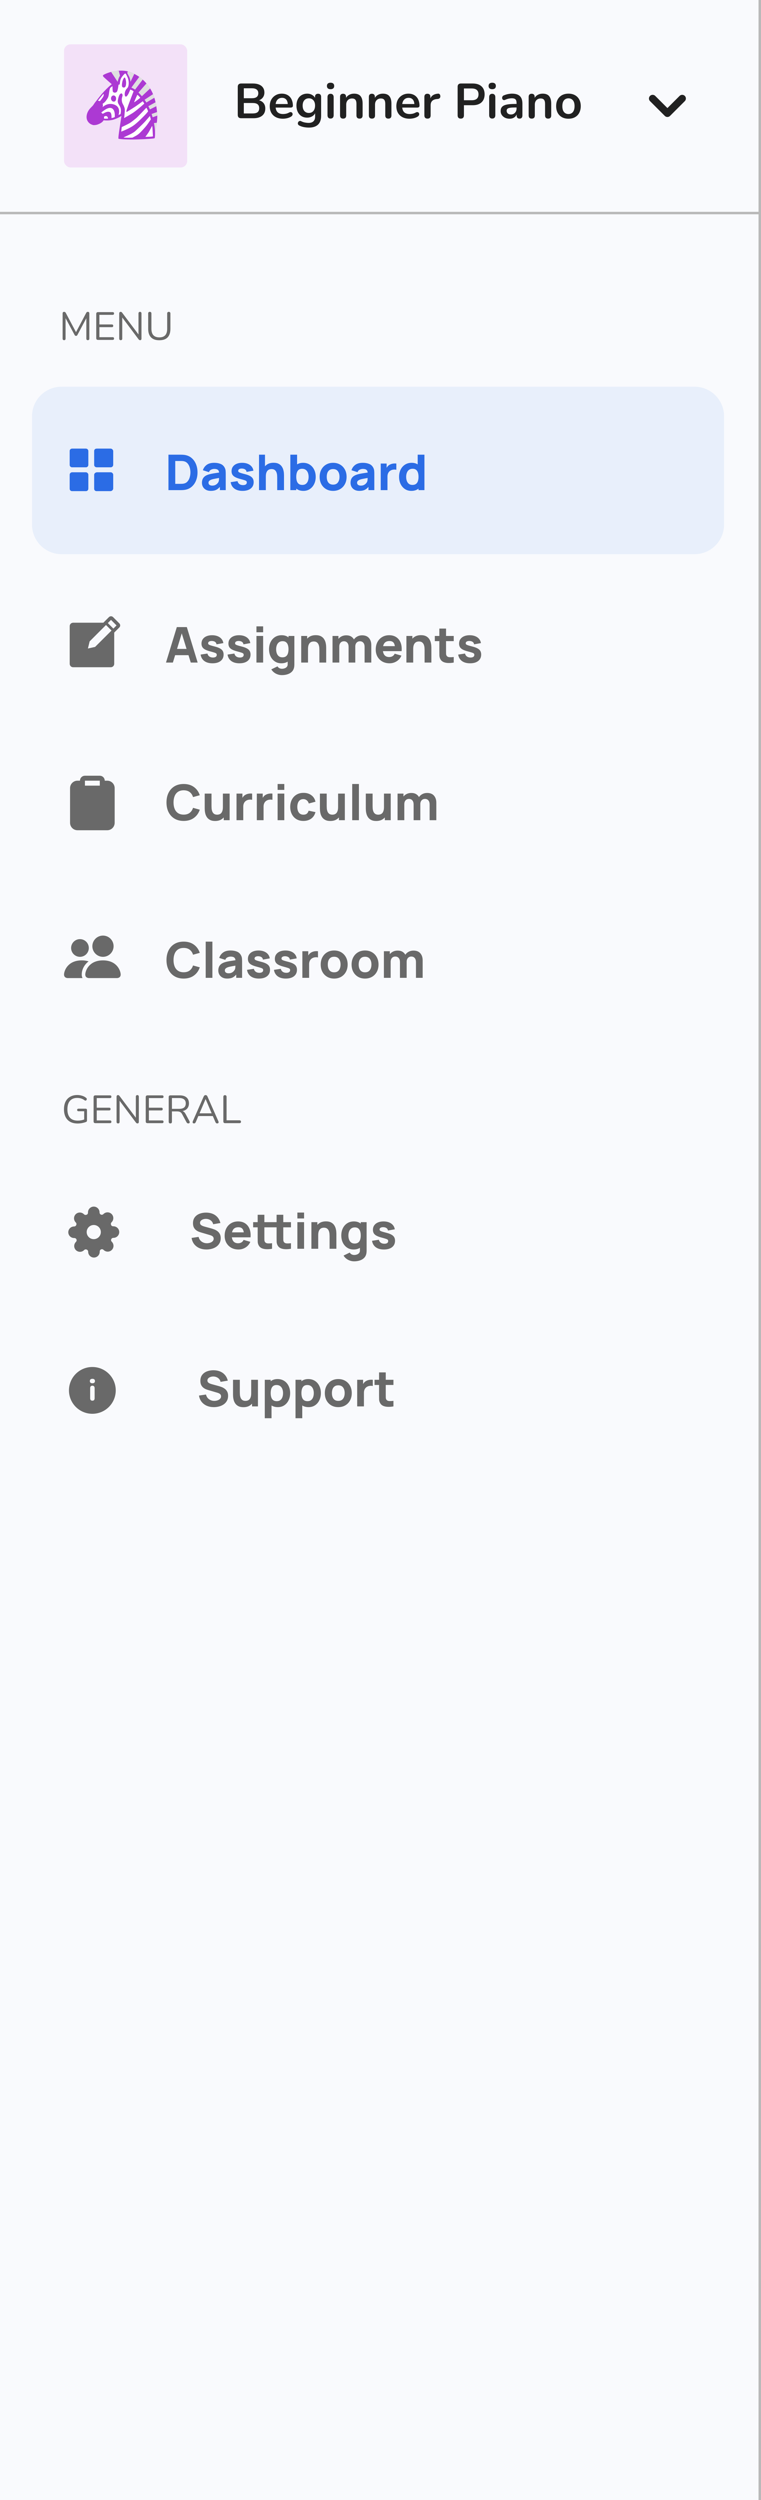<svg width="309" height="1015" viewBox="0 0 309 1015" fill="none" xmlns="http://www.w3.org/2000/svg">
<rect width="309" height="1186" fill="#F9FAFD"/>
<path d="M74.58 333.3C73.14 333.3 71.897 332.987 70.85 332.36C69.81 331.733 69.007 330.857 68.44 329.73C67.88 328.603 67.6 327.293 67.6 325.8C67.6 324.307 67.88 322.997 68.44 321.87C69.007 320.743 69.81 319.867 70.85 319.24C71.897 318.613 73.14 318.3 74.58 318.3C76.233 318.3 77.62 318.71 78.74 319.53C79.867 320.35 80.66 321.46 81.12 322.86L78.38 323.62C78.113 322.747 77.663 322.07 77.03 321.59C76.397 321.103 75.58 320.86 74.58 320.86C73.667 320.86 72.903 321.063 72.29 321.47C71.683 321.877 71.227 322.45 70.92 323.19C70.613 323.93 70.46 324.8 70.46 325.8C70.46 326.8 70.613 327.67 70.92 328.41C71.227 329.15 71.683 329.723 72.29 330.13C72.903 330.537 73.667 330.74 74.58 330.74C75.58 330.74 76.397 330.497 77.03 330.01C77.663 329.523 78.113 328.847 78.38 327.98L81.12 328.74C80.66 330.14 79.867 331.25 78.74 332.07C77.62 332.89 76.233 333.3 74.58 333.3ZM87.342 333.32C86.495 333.32 85.805 333.177 85.272 332.89C84.739 332.603 84.322 332.24 84.022 331.8C83.728 331.36 83.519 330.903 83.392 330.43C83.265 329.95 83.189 329.513 83.162 329.12C83.135 328.727 83.122 328.44 83.122 328.26V322.2H85.882V327.3C85.882 327.547 85.895 327.863 85.922 328.25C85.948 328.63 86.032 329.013 86.172 329.4C86.312 329.787 86.538 330.11 86.852 330.37C87.172 330.63 87.622 330.76 88.202 330.76C88.435 330.76 88.685 330.723 88.952 330.65C89.219 330.577 89.469 330.437 89.702 330.23C89.935 330.017 90.125 329.707 90.272 329.3C90.425 328.887 90.502 328.347 90.502 327.68L92.062 328.42C92.062 329.273 91.888 330.073 91.542 330.82C91.195 331.567 90.672 332.17 89.972 332.63C89.278 333.09 88.402 333.32 87.342 333.32ZM90.842 333V329.42H90.502V322.2H93.242V333H90.842ZM96.037 333V322.2H98.437V324.84L98.177 324.5C98.317 324.127 98.503 323.787 98.737 323.48C98.97 323.173 99.257 322.92 99.597 322.72C99.857 322.56 100.14 322.437 100.447 322.35C100.753 322.257 101.07 322.2 101.397 322.18C101.723 322.153 102.05 322.16 102.377 322.2V324.74C102.077 324.647 101.727 324.617 101.327 324.65C100.933 324.677 100.577 324.767 100.257 324.92C99.937 325.067 99.667 325.263 99.447 325.51C99.227 325.75 99.06 326.037 98.947 326.37C98.833 326.697 98.777 327.067 98.777 327.48V333H96.037ZM104.279 333V322.2H106.679V324.84L106.419 324.5C106.559 324.127 106.746 323.787 106.979 323.48C107.212 323.173 107.499 322.92 107.839 322.72C108.099 322.56 108.382 322.437 108.689 322.35C108.996 322.257 109.312 322.2 109.639 322.18C109.966 322.153 110.292 322.16 110.619 322.2V324.74C110.319 324.647 109.969 324.617 109.569 324.65C109.176 324.677 108.819 324.767 108.499 324.92C108.179 325.067 107.909 325.263 107.689 325.51C107.469 325.75 107.302 326.037 107.189 326.37C107.076 326.697 107.019 327.067 107.019 327.48V333H104.279ZM112.721 320.7V318.3H115.441V320.7H112.721ZM112.721 333V322.2H115.441V333H112.721ZM123.199 333.3C122.079 333.3 121.119 333.05 120.319 332.55C119.519 332.05 118.906 331.37 118.479 330.51C118.052 329.65 117.839 328.68 117.839 327.6C117.839 326.507 118.059 325.53 118.499 324.67C118.946 323.81 119.572 323.133 120.379 322.64C121.186 322.147 122.139 321.9 123.239 321.9C124.512 321.9 125.579 322.223 126.439 322.87C127.306 323.51 127.859 324.387 128.099 325.5L125.379 326.22C125.219 325.66 124.939 325.223 124.539 324.91C124.146 324.597 123.699 324.44 123.199 324.44C122.626 324.44 122.156 324.58 121.789 324.86C121.422 325.133 121.152 325.51 120.979 325.99C120.806 326.463 120.719 327 120.719 327.6C120.719 328.54 120.926 329.303 121.339 329.89C121.759 330.47 122.379 330.76 123.199 330.76C123.812 330.76 124.279 330.62 124.599 330.34C124.919 330.06 125.159 329.66 125.319 329.14L128.099 329.72C127.792 330.867 127.212 331.75 126.359 332.37C125.506 332.99 124.452 333.3 123.199 333.3ZM134.119 333.32C133.273 333.32 132.583 333.177 132.049 332.89C131.516 332.603 131.099 332.24 130.799 331.8C130.506 331.36 130.296 330.903 130.169 330.43C130.043 329.95 129.966 329.513 129.939 329.12C129.913 328.727 129.899 328.44 129.899 328.26V322.2H132.659V327.3C132.659 327.547 132.673 327.863 132.699 328.25C132.726 328.63 132.809 329.013 132.949 329.4C133.089 329.787 133.316 330.11 133.629 330.37C133.949 330.63 134.399 330.76 134.979 330.76C135.213 330.76 135.463 330.723 135.729 330.65C135.996 330.577 136.246 330.437 136.479 330.23C136.713 330.017 136.903 329.707 137.049 329.3C137.203 328.887 137.279 328.347 137.279 327.68L138.839 328.42C138.839 329.273 138.666 330.073 138.319 330.82C137.973 331.567 137.449 332.17 136.749 332.63C136.056 333.09 135.179 333.32 134.119 333.32ZM137.619 333V329.42H137.279V322.2H140.019V333H137.619ZM143.014 333V318.3H145.734V333H143.014ZM152.752 333.32C151.905 333.32 151.215 333.177 150.682 332.89C150.149 332.603 149.732 332.24 149.432 331.8C149.139 331.36 148.929 330.903 148.802 330.43C148.675 329.95 148.599 329.513 148.572 329.12C148.545 328.727 148.532 328.44 148.532 328.26V322.2H151.292V327.3C151.292 327.547 151.305 327.863 151.332 328.25C151.359 328.63 151.442 329.013 151.582 329.4C151.722 329.787 151.949 330.11 152.262 330.37C152.582 330.63 153.032 330.76 153.612 330.76C153.845 330.76 154.095 330.723 154.362 330.65C154.629 330.577 154.879 330.437 155.112 330.23C155.345 330.017 155.535 329.707 155.682 329.3C155.835 328.887 155.912 328.347 155.912 327.68L157.472 328.42C157.472 329.273 157.299 330.073 156.952 330.82C156.605 331.567 156.082 332.17 155.382 332.63C154.689 333.09 153.812 333.32 152.752 333.32ZM156.252 333V329.42H155.912V322.2H158.652V333H156.252ZM174.447 333V326.62C174.447 325.907 174.277 325.353 173.937 324.96C173.604 324.56 173.14 324.36 172.547 324.36C172.167 324.36 171.837 324.45 171.557 324.63C171.277 324.803 171.057 325.05 170.897 325.37C170.744 325.683 170.667 326.047 170.667 326.46L169.527 325.7C169.527 324.96 169.7 324.307 170.047 323.74C170.4 323.173 170.87 322.733 171.457 322.42C172.05 322.1 172.707 321.94 173.427 321.94C174.66 321.94 175.59 322.307 176.217 323.04C176.85 323.767 177.167 324.72 177.167 325.9V333H174.447ZM161.427 333V322.2H163.827V325.78H164.167V333H161.427ZM167.947 333V326.62C167.947 325.907 167.777 325.353 167.437 324.96C167.104 324.56 166.64 324.36 166.047 324.36C165.48 324.36 165.024 324.557 164.677 324.95C164.337 325.337 164.167 325.84 164.167 326.46L163.027 325.66C163.027 324.953 163.204 324.32 163.557 323.76C163.91 323.2 164.384 322.757 164.977 322.43C165.577 322.103 166.247 321.94 166.987 321.94C167.834 321.94 168.527 322.12 169.067 322.48C169.614 322.84 170.017 323.32 170.277 323.92C170.537 324.52 170.667 325.18 170.667 325.9V333H167.947Z" fill="#696969"/>
<path d="M74.58 397.3C73.14 397.3 71.897 396.987 70.85 396.36C69.81 395.733 69.007 394.857 68.44 393.73C67.88 392.603 67.6 391.293 67.6 389.8C67.6 388.307 67.88 386.997 68.44 385.87C69.007 384.743 69.81 383.867 70.85 383.24C71.897 382.613 73.14 382.3 74.58 382.3C76.233 382.3 77.62 382.71 78.74 383.53C79.867 384.35 80.66 385.46 81.12 386.86L78.38 387.62C78.113 386.747 77.663 386.07 77.03 385.59C76.397 385.103 75.58 384.86 74.58 384.86C73.667 384.86 72.903 385.063 72.29 385.47C71.683 385.877 71.227 386.45 70.92 387.19C70.613 387.93 70.46 388.8 70.46 389.8C70.46 390.8 70.613 391.67 70.92 392.41C71.227 393.15 71.683 393.723 72.29 394.13C72.903 394.537 73.667 394.74 74.58 394.74C75.58 394.74 76.397 394.497 77.03 394.01C77.663 393.523 78.113 392.847 78.38 391.98L81.12 392.74C80.66 394.14 79.867 395.25 78.74 396.07C77.62 396.89 76.233 397.3 74.58 397.3ZM83.522 397V382.3H86.242V397H83.522ZM92.24 397.3C91.466 397.3 90.81 397.153 90.27 396.86C89.737 396.56 89.33 396.163 89.05 395.67C88.776 395.17 88.64 394.62 88.64 394.02C88.64 393.52 88.716 393.063 88.87 392.65C89.023 392.237 89.27 391.873 89.61 391.56C89.957 391.24 90.42 390.973 91 390.76C91.4 390.613 91.876 390.483 92.43 390.37C92.983 390.257 93.61 390.15 94.31 390.05C95.01 389.943 95.78 389.827 96.62 389.7L95.64 390.24C95.64 389.6 95.487 389.13 95.18 388.83C94.873 388.53 94.36 388.38 93.64 388.38C93.24 388.38 92.823 388.477 92.39 388.67C91.957 388.863 91.653 389.207 91.48 389.7L89.02 388.92C89.293 388.027 89.806 387.3 90.56 386.74C91.313 386.18 92.34 385.9 93.64 385.9C94.593 385.9 95.44 386.047 96.18 386.34C96.92 386.633 97.48 387.14 97.86 387.86C98.073 388.26 98.2 388.66 98.24 389.06C98.28 389.46 98.3 389.907 98.3 390.4V397H95.92V394.78L96.26 395.24C95.733 395.967 95.163 396.493 94.55 396.82C93.943 397.14 93.173 397.3 92.24 397.3ZM92.82 395.16C93.32 395.16 93.74 395.073 94.08 394.9C94.427 394.72 94.7 394.517 94.9 394.29C95.106 394.063 95.246 393.873 95.32 393.72C95.46 393.427 95.54 393.087 95.56 392.7C95.587 392.307 95.6 391.98 95.6 391.72L96.4 391.92C95.593 392.053 94.94 392.167 94.44 392.26C93.94 392.347 93.537 392.427 93.23 392.5C92.923 392.573 92.653 392.653 92.42 392.74C92.153 392.847 91.936 392.963 91.77 393.09C91.61 393.21 91.49 393.343 91.41 393.49C91.337 393.637 91.3 393.8 91.3 393.98C91.3 394.227 91.36 394.44 91.48 394.62C91.606 394.793 91.783 394.927 92.01 395.02C92.237 395.113 92.507 395.16 92.82 395.16ZM105.12 397.3C103.76 397.3 102.66 396.993 101.82 396.38C100.987 395.76 100.48 394.887 100.3 393.76L103.08 393.34C103.193 393.847 103.443 394.243 103.83 394.53C104.223 394.817 104.72 394.96 105.32 394.96C105.813 394.96 106.193 394.867 106.46 394.68C106.727 394.487 106.86 394.22 106.86 393.88C106.86 393.667 106.807 393.497 106.7 393.37C106.593 393.237 106.353 393.107 105.98 392.98C105.613 392.853 105.04 392.687 104.26 392.48C103.38 392.253 102.677 392 102.15 391.72C101.623 391.44 101.243 391.107 101.01 390.72C100.777 390.327 100.66 389.853 100.66 389.3C100.66 388.607 100.837 388.007 101.19 387.5C101.543 386.987 102.04 386.593 102.68 386.32C103.327 386.04 104.087 385.9 104.96 385.9C105.807 385.9 106.557 386.03 107.21 386.29C107.863 386.55 108.39 386.92 108.79 387.4C109.197 387.88 109.447 388.447 109.54 389.1L106.76 389.6C106.713 389.2 106.54 388.883 106.24 388.65C105.94 388.417 105.533 388.28 105.02 388.24C104.52 388.207 104.117 388.273 103.81 388.44C103.51 388.607 103.36 388.847 103.36 389.16C103.36 389.347 103.423 389.503 103.55 389.63C103.683 389.757 103.953 389.887 104.36 390.02C104.773 390.153 105.4 390.327 106.24 390.54C107.06 390.753 107.717 391.003 108.21 391.29C108.71 391.57 109.073 391.91 109.3 392.31C109.527 392.703 109.64 393.18 109.64 393.74C109.64 394.847 109.24 395.717 108.44 396.35C107.64 396.983 106.533 397.3 105.12 397.3ZM116.058 397.3C114.698 397.3 113.598 396.993 112.758 396.38C111.924 395.76 111.418 394.887 111.238 393.76L114.018 393.34C114.131 393.847 114.381 394.243 114.768 394.53C115.161 394.817 115.658 394.96 116.258 394.96C116.751 394.96 117.131 394.867 117.398 394.68C117.664 394.487 117.798 394.22 117.798 393.88C117.798 393.667 117.744 393.497 117.638 393.37C117.531 393.237 117.291 393.107 116.918 392.98C116.551 392.853 115.978 392.687 115.198 392.48C114.318 392.253 113.614 392 113.088 391.72C112.561 391.44 112.181 391.107 111.948 390.72C111.714 390.327 111.598 389.853 111.598 389.3C111.598 388.607 111.774 388.007 112.128 387.5C112.481 386.987 112.978 386.593 113.618 386.32C114.264 386.04 115.024 385.9 115.898 385.9C116.744 385.9 117.494 386.03 118.148 386.29C118.801 386.55 119.328 386.92 119.728 387.4C120.134 387.88 120.384 388.447 120.478 389.1L117.698 389.6C117.651 389.2 117.478 388.883 117.178 388.65C116.878 388.417 116.471 388.28 115.958 388.24C115.458 388.207 115.054 388.273 114.748 388.44C114.448 388.607 114.298 388.847 114.298 389.16C114.298 389.347 114.361 389.503 114.488 389.63C114.621 389.757 114.891 389.887 115.298 390.02C115.711 390.153 116.338 390.327 117.178 390.54C117.998 390.753 118.654 391.003 119.148 391.29C119.648 391.57 120.011 391.91 120.238 392.31C120.464 392.703 120.578 393.18 120.578 393.74C120.578 394.847 120.178 395.717 119.378 396.35C118.578 396.983 117.471 397.3 116.058 397.3ZM122.775 397V386.2H125.175V388.84L124.915 388.5C125.055 388.127 125.242 387.787 125.475 387.48C125.708 387.173 125.995 386.92 126.335 386.72C126.595 386.56 126.878 386.437 127.185 386.35C127.492 386.257 127.808 386.2 128.135 386.18C128.462 386.153 128.788 386.16 129.115 386.2V388.74C128.815 388.647 128.465 388.617 128.065 388.65C127.672 388.677 127.315 388.767 126.995 388.92C126.675 389.067 126.405 389.263 126.185 389.51C125.965 389.75 125.798 390.037 125.685 390.37C125.572 390.697 125.515 391.067 125.515 391.48V397H122.775ZM135.682 397.3C134.595 397.3 133.642 397.057 132.822 396.57C132.002 396.083 131.362 395.413 130.902 394.56C130.449 393.7 130.222 392.713 130.222 391.6C130.222 390.473 130.455 389.483 130.922 388.63C131.389 387.77 132.032 387.1 132.852 386.62C133.672 386.14 134.615 385.9 135.682 385.9C136.769 385.9 137.722 386.143 138.542 386.63C139.369 387.117 140.012 387.79 140.472 388.65C140.932 389.503 141.162 390.487 141.162 391.6C141.162 392.72 140.929 393.71 140.462 394.57C140.002 395.423 139.359 396.093 138.532 396.58C137.712 397.06 136.762 397.3 135.682 397.3ZM135.682 394.76C136.555 394.76 137.205 394.467 137.632 393.88C138.065 393.287 138.282 392.527 138.282 391.6C138.282 390.64 138.062 389.873 137.622 389.3C137.189 388.727 136.542 388.44 135.682 388.44C135.089 388.44 134.602 388.573 134.222 388.84C133.842 389.107 133.559 389.477 133.372 389.95C133.192 390.423 133.102 390.973 133.102 391.6C133.102 392.567 133.319 393.337 133.752 393.91C134.192 394.477 134.835 394.76 135.682 394.76ZM148.221 397.3C147.134 397.3 146.181 397.057 145.361 396.57C144.541 396.083 143.901 395.413 143.441 394.56C142.988 393.7 142.761 392.713 142.761 391.6C142.761 390.473 142.994 389.483 143.461 388.63C143.928 387.77 144.571 387.1 145.391 386.62C146.211 386.14 147.154 385.9 148.221 385.9C149.308 385.9 150.261 386.143 151.081 386.63C151.908 387.117 152.551 387.79 153.011 388.65C153.471 389.503 153.701 390.487 153.701 391.6C153.701 392.72 153.468 393.71 153.001 394.57C152.541 395.423 151.898 396.093 151.071 396.58C150.251 397.06 149.301 397.3 148.221 397.3ZM148.221 394.76C149.094 394.76 149.744 394.467 150.171 393.88C150.604 393.287 150.821 392.527 150.821 391.6C150.821 390.64 150.601 389.873 150.161 389.3C149.728 388.727 149.081 388.44 148.221 388.44C147.628 388.44 147.141 388.573 146.761 388.84C146.381 389.107 146.098 389.477 145.911 389.95C145.731 390.423 145.641 390.973 145.641 391.6C145.641 392.567 145.858 393.337 146.291 393.91C146.731 394.477 147.374 394.76 148.221 394.76ZM168.9 397V390.62C168.9 389.907 168.73 389.353 168.39 388.96C168.057 388.56 167.593 388.36 167 388.36C166.62 388.36 166.29 388.45 166.01 388.63C165.73 388.803 165.51 389.05 165.35 389.37C165.197 389.683 165.12 390.047 165.12 390.46L163.98 389.7C163.98 388.96 164.153 388.307 164.5 387.74C164.853 387.173 165.323 386.733 165.91 386.42C166.503 386.1 167.16 385.94 167.88 385.94C169.113 385.94 170.043 386.307 170.67 387.04C171.303 387.767 171.62 388.72 171.62 389.9V397H168.9ZM155.88 397V386.2H158.28V389.78H158.62V397H155.88ZM162.4 397V390.62C162.4 389.907 162.23 389.353 161.89 388.96C161.557 388.56 161.093 388.36 160.5 388.36C159.933 388.36 159.477 388.557 159.13 388.95C158.79 389.337 158.62 389.84 158.62 390.46L157.48 389.66C157.48 388.953 157.657 388.32 158.01 387.76C158.363 387.2 158.837 386.757 159.43 386.43C160.03 386.103 160.7 385.94 161.44 385.94C162.287 385.94 162.98 386.12 163.52 386.48C164.067 386.84 164.47 387.32 164.73 387.92C164.99 388.52 165.12 389.18 165.12 389.9V397H162.4Z" fill="#696969"/>
<path d="M83.84 507.3C82.773 507.3 81.81 507.113 80.95 506.74C80.097 506.36 79.393 505.82 78.84 505.12C78.293 504.413 77.947 503.573 77.8 502.6L80.64 502.18C80.84 503.007 81.253 503.643 81.88 504.09C82.507 504.537 83.22 504.76 84.02 504.76C84.467 504.76 84.9 504.69 85.32 504.55C85.74 504.41 86.083 504.203 86.35 503.93C86.623 503.657 86.76 503.32 86.76 502.92C86.76 502.773 86.737 502.633 86.69 502.5C86.65 502.36 86.58 502.23 86.48 502.11C86.38 501.99 86.237 501.877 86.05 501.77C85.87 501.663 85.64 501.567 85.36 501.48L81.62 500.38C81.34 500.3 81.013 500.187 80.64 500.04C80.273 499.893 79.917 499.683 79.57 499.41C79.223 499.137 78.933 498.777 78.7 498.33C78.473 497.877 78.36 497.307 78.36 496.62C78.36 495.653 78.603 494.85 79.09 494.21C79.577 493.57 80.227 493.093 81.04 492.78C81.853 492.467 82.753 492.313 83.74 492.32C84.733 492.333 85.62 492.503 86.4 492.83C87.18 493.157 87.833 493.633 88.36 494.26C88.887 494.88 89.267 495.64 89.5 496.54L86.56 497.04C86.453 496.573 86.257 496.18 85.97 495.86C85.683 495.54 85.34 495.297 84.94 495.13C84.547 494.963 84.133 494.873 83.7 494.86C83.273 494.847 82.87 494.907 82.49 495.04C82.117 495.167 81.81 495.353 81.57 495.6C81.337 495.847 81.22 496.14 81.22 496.48C81.22 496.793 81.317 497.05 81.51 497.25C81.703 497.443 81.947 497.6 82.24 497.72C82.533 497.84 82.833 497.94 83.14 498.02L85.64 498.7C86.013 498.8 86.427 498.933 86.88 499.1C87.333 499.26 87.767 499.487 88.18 499.78C88.6 500.067 88.943 500.447 89.21 500.92C89.483 501.393 89.62 501.993 89.62 502.72C89.62 503.493 89.457 504.17 89.13 504.75C88.81 505.323 88.377 505.8 87.83 506.18C87.283 506.553 86.663 506.833 85.97 507.02C85.283 507.207 84.573 507.3 83.84 507.3ZM96.838 507.3C95.731 507.3 94.755 507.063 93.908 506.59C93.068 506.11 92.408 505.453 91.928 504.62C91.455 503.78 91.218 502.82 91.218 501.74C91.218 500.56 91.451 499.533 91.918 498.66C92.385 497.787 93.028 497.11 93.848 496.63C94.668 496.143 95.611 495.9 96.678 495.9C97.811 495.9 98.775 496.167 99.568 496.7C100.361 497.233 100.948 497.983 101.328 498.95C101.708 499.917 101.841 501.053 101.728 502.36H99.038V501.36C99.038 500.26 98.861 499.47 98.508 498.99C98.161 498.503 97.591 498.26 96.798 498.26C95.871 498.26 95.188 498.543 94.748 499.11C94.315 499.67 94.098 500.5 94.098 501.6C94.098 502.607 94.315 503.387 94.748 503.94C95.188 504.487 95.831 504.76 96.678 504.76C97.211 504.76 97.668 504.643 98.048 504.41C98.428 504.177 98.718 503.84 98.918 503.4L101.638 504.18C101.231 505.167 100.588 505.933 99.708 506.48C98.835 507.027 97.878 507.3 96.838 507.3ZM93.258 502.36V500.34H100.418V502.36H93.258ZM110.466 507C109.719 507.14 108.986 507.2 108.266 507.18C107.553 507.167 106.913 507.043 106.346 506.81C105.786 506.57 105.359 506.187 105.066 505.66C104.799 505.167 104.659 504.667 104.646 504.16C104.633 503.647 104.626 503.067 104.626 502.42V493.2H107.346V502.26C107.346 502.68 107.349 503.06 107.356 503.4C107.369 503.733 107.439 504 107.566 504.2C107.806 504.58 108.189 504.787 108.716 504.82C109.243 504.853 109.826 504.827 110.466 504.74V507ZM102.786 498.3V496.2H110.466V498.3H102.786ZM118.146 507C117.399 507.14 116.666 507.2 115.946 507.18C115.233 507.167 114.593 507.043 114.026 506.81C113.466 506.57 113.039 506.187 112.746 505.66C112.479 505.167 112.339 504.667 112.326 504.16C112.313 503.647 112.306 503.067 112.306 502.42V493.2H115.026V502.26C115.026 502.68 115.029 503.06 115.036 503.4C115.049 503.733 115.119 504 115.246 504.2C115.486 504.58 115.869 504.787 116.396 504.82C116.923 504.853 117.506 504.827 118.146 504.74V507ZM110.466 498.3V496.2H118.146V498.3H110.466ZM120.748 494.7V492.3H123.468V494.7H120.748ZM120.748 507V496.2H123.468V507H120.748ZM133.826 507V501.9C133.826 501.653 133.813 501.34 133.786 500.96C133.76 500.573 133.676 500.187 133.536 499.8C133.396 499.413 133.166 499.09 132.846 498.83C132.533 498.57 132.086 498.44 131.506 498.44C131.273 498.44 131.023 498.477 130.756 498.55C130.49 498.623 130.24 498.767 130.006 498.98C129.773 499.187 129.58 499.493 129.426 499.9C129.28 500.307 129.206 500.847 129.206 501.52L127.646 500.78C127.646 499.927 127.82 499.127 128.166 498.38C128.513 497.633 129.033 497.03 129.726 496.57C130.426 496.11 131.306 495.88 132.366 495.88C133.213 495.88 133.903 496.023 134.436 496.31C134.97 496.597 135.383 496.96 135.676 497.4C135.976 497.84 136.19 498.3 136.316 498.78C136.443 499.253 136.52 499.687 136.546 500.08C136.573 500.473 136.586 500.76 136.586 500.94V507H133.826ZM126.446 507V496.2H128.866V499.78H129.206V507H126.446ZM143.801 512.1C143.188 512.1 142.605 512 142.051 511.8C141.498 511.607 141.001 511.333 140.561 510.98C140.128 510.633 139.775 510.227 139.501 509.76L142.021 508.54C142.195 508.86 142.441 509.103 142.761 509.27C143.088 509.437 143.441 509.52 143.821 509.52C144.228 509.52 144.611 509.45 144.971 509.31C145.331 509.177 145.618 508.973 145.831 508.7C146.051 508.433 146.155 508.1 146.141 507.7V504.56H146.481V496.2H148.861V507.74C148.861 508.007 148.848 508.257 148.821 508.49C148.801 508.73 148.761 508.967 148.701 509.2C148.528 509.86 148.205 510.403 147.731 510.83C147.265 511.257 146.691 511.573 146.011 511.78C145.331 511.993 144.595 512.1 143.801 512.1ZM143.561 507.3C142.568 507.3 141.698 507.05 140.951 506.55C140.205 506.05 139.621 505.37 139.201 504.51C138.788 503.65 138.581 502.68 138.581 501.6C138.581 500.5 138.791 499.523 139.211 498.67C139.638 497.81 140.235 497.133 141.001 496.64C141.768 496.147 142.668 495.9 143.701 495.9C144.728 495.9 145.591 496.15 146.291 496.65C146.991 497.15 147.521 497.83 147.881 498.69C148.241 499.55 148.421 500.52 148.421 501.6C148.421 502.68 148.238 503.65 147.871 504.51C147.511 505.37 146.971 506.05 146.251 506.55C145.531 507.05 144.635 507.3 143.561 507.3ZM144.001 504.88C144.608 504.88 145.091 504.743 145.451 504.47C145.818 504.197 146.081 503.813 146.241 503.32C146.401 502.827 146.481 502.253 146.481 501.6C146.481 500.947 146.401 500.373 146.241 499.88C146.081 499.387 145.825 499.003 145.471 498.73C145.125 498.457 144.668 498.32 144.101 498.32C143.495 498.32 142.995 498.47 142.601 498.77C142.215 499.063 141.928 499.46 141.741 499.96C141.555 500.453 141.461 501 141.461 501.6C141.461 502.207 141.551 502.76 141.731 503.26C141.911 503.753 142.188 504.147 142.561 504.44C142.935 504.733 143.415 504.88 144.001 504.88ZM155.882 507.3C154.522 507.3 153.422 506.993 152.582 506.38C151.748 505.76 151.242 504.887 151.062 503.76L153.842 503.34C153.955 503.847 154.205 504.243 154.592 504.53C154.985 504.817 155.482 504.96 156.082 504.96C156.575 504.96 156.955 504.867 157.222 504.68C157.488 504.487 157.622 504.22 157.622 503.88C157.622 503.667 157.568 503.497 157.462 503.37C157.355 503.237 157.115 503.107 156.742 502.98C156.375 502.853 155.802 502.687 155.022 502.48C154.142 502.253 153.438 502 152.912 501.72C152.385 501.44 152.005 501.107 151.772 500.72C151.538 500.327 151.422 499.853 151.422 499.3C151.422 498.607 151.598 498.007 151.952 497.5C152.305 496.987 152.802 496.593 153.442 496.32C154.088 496.04 154.848 495.9 155.722 495.9C156.568 495.9 157.318 496.03 157.972 496.29C158.625 496.55 159.152 496.92 159.552 497.4C159.958 497.88 160.208 498.447 160.302 499.1L157.522 499.6C157.475 499.2 157.302 498.883 157.002 498.65C156.702 498.417 156.295 498.28 155.782 498.24C155.282 498.207 154.878 498.273 154.572 498.44C154.272 498.607 154.122 498.847 154.122 499.16C154.122 499.347 154.185 499.503 154.312 499.63C154.445 499.757 154.715 499.887 155.122 500.02C155.535 500.153 156.162 500.327 157.002 500.54C157.822 500.753 158.478 501.003 158.972 501.29C159.472 501.57 159.835 501.91 160.062 502.31C160.288 502.703 160.402 503.18 160.402 503.74C160.402 504.847 160.002 505.717 159.202 506.35C158.402 506.983 157.295 507.3 155.882 507.3Z" fill="#696969"/>
<path d="M86.84 571.3C85.773 571.3 84.81 571.113 83.95 570.74C83.097 570.36 82.393 569.82 81.84 569.12C81.293 568.413 80.947 567.573 80.8 566.6L83.64 566.18C83.84 567.007 84.253 567.643 84.88 568.09C85.507 568.537 86.22 568.76 87.02 568.76C87.467 568.76 87.9 568.69 88.32 568.55C88.74 568.41 89.083 568.203 89.35 567.93C89.623 567.657 89.76 567.32 89.76 566.92C89.76 566.773 89.737 566.633 89.69 566.5C89.65 566.36 89.58 566.23 89.48 566.11C89.38 565.99 89.237 565.877 89.05 565.77C88.87 565.663 88.64 565.567 88.36 565.48L84.62 564.38C84.34 564.3 84.013 564.187 83.64 564.04C83.273 563.893 82.917 563.683 82.57 563.41C82.223 563.137 81.933 562.777 81.7 562.33C81.473 561.877 81.36 561.307 81.36 560.62C81.36 559.653 81.603 558.85 82.09 558.21C82.577 557.57 83.227 557.093 84.04 556.78C84.853 556.467 85.753 556.313 86.74 556.32C87.733 556.333 88.62 556.503 89.4 556.83C90.18 557.157 90.833 557.633 91.36 558.26C91.887 558.88 92.267 559.64 92.5 560.54L89.56 561.04C89.453 560.573 89.257 560.18 88.97 559.86C88.683 559.54 88.34 559.297 87.94 559.13C87.547 558.963 87.133 558.873 86.7 558.86C86.273 558.847 85.87 558.907 85.49 559.04C85.117 559.167 84.81 559.353 84.57 559.6C84.337 559.847 84.22 560.14 84.22 560.48C84.22 560.793 84.317 561.05 84.51 561.25C84.703 561.443 84.947 561.6 85.24 561.72C85.533 561.84 85.833 561.94 86.14 562.02L88.64 562.7C89.013 562.8 89.427 562.933 89.88 563.1C90.333 563.26 90.767 563.487 91.18 563.78C91.6 564.067 91.943 564.447 92.21 564.92C92.483 565.393 92.62 565.993 92.62 566.72C92.62 567.493 92.457 568.17 92.13 568.75C91.81 569.323 91.377 569.8 90.83 570.18C90.283 570.553 89.663 570.833 88.97 571.02C88.283 571.207 87.573 571.3 86.84 571.3ZM98.838 571.32C97.991 571.32 97.301 571.177 96.768 570.89C96.235 570.603 95.818 570.24 95.518 569.8C95.225 569.36 95.015 568.903 94.888 568.43C94.761 567.95 94.685 567.513 94.658 567.12C94.631 566.727 94.618 566.44 94.618 566.26V560.2H97.378V565.3C97.378 565.547 97.391 565.863 97.418 566.25C97.445 566.63 97.528 567.013 97.668 567.4C97.808 567.787 98.035 568.11 98.348 568.37C98.668 568.63 99.118 568.76 99.698 568.76C99.931 568.76 100.181 568.723 100.448 568.65C100.715 568.577 100.965 568.437 101.198 568.23C101.431 568.017 101.621 567.707 101.768 567.3C101.921 566.887 101.998 566.347 101.998 565.68L103.558 566.42C103.558 567.273 103.385 568.073 103.038 568.82C102.691 569.567 102.168 570.17 101.468 570.63C100.775 571.09 99.898 571.32 98.838 571.32ZM102.338 571V567.42H101.998V560.2H104.738V571H102.338ZM112.833 571.3C111.759 571.3 110.863 571.05 110.143 570.55C109.423 570.05 108.879 569.37 108.513 568.51C108.153 567.65 107.973 566.68 107.973 565.6C107.973 564.52 108.153 563.55 108.513 562.69C108.873 561.83 109.403 561.15 110.103 560.65C110.803 560.15 111.666 559.9 112.693 559.9C113.726 559.9 114.626 560.147 115.393 560.64C116.159 561.133 116.753 561.81 117.173 562.67C117.599 563.523 117.813 564.5 117.813 565.6C117.813 566.68 117.603 567.65 117.183 568.51C116.769 569.37 116.189 570.05 115.443 570.55C114.696 571.05 113.826 571.3 112.833 571.3ZM107.513 575.8V560.2H109.913V567.6H110.253V575.8H107.513ZM112.393 568.88C112.979 568.88 113.459 568.733 113.833 568.44C114.206 568.147 114.483 567.753 114.663 567.26C114.843 566.76 114.933 566.207 114.933 565.6C114.933 565 114.839 564.453 114.653 563.96C114.466 563.46 114.176 563.063 113.783 562.77C113.396 562.47 112.899 562.32 112.293 562.32C111.726 562.32 111.266 562.457 110.913 562.73C110.566 563.003 110.313 563.387 110.153 563.88C109.993 564.373 109.913 564.947 109.913 565.6C109.913 566.253 109.993 566.827 110.153 567.32C110.313 567.813 110.573 568.197 110.933 568.47C111.299 568.743 111.786 568.88 112.393 568.88ZM125.313 571.3C124.24 571.3 123.343 571.05 122.623 570.55C121.903 570.05 121.36 569.37 120.993 568.51C120.633 567.65 120.453 566.68 120.453 565.6C120.453 564.52 120.633 563.55 120.993 562.69C121.353 561.83 121.883 561.15 122.583 560.65C123.283 560.15 124.147 559.9 125.173 559.9C126.207 559.9 127.107 560.147 127.873 560.64C128.64 561.133 129.233 561.81 129.653 562.67C130.08 563.523 130.293 564.5 130.293 565.6C130.293 566.68 130.083 567.65 129.663 568.51C129.25 569.37 128.67 570.05 127.923 570.55C127.177 571.05 126.307 571.3 125.313 571.3ZM119.993 575.8V560.2H122.393V567.6H122.733V575.8H119.993ZM124.873 568.88C125.46 568.88 125.94 568.733 126.313 568.44C126.687 568.147 126.963 567.753 127.143 567.26C127.323 566.76 127.413 566.207 127.413 565.6C127.413 565 127.32 564.453 127.133 563.96C126.947 563.46 126.657 563.063 126.263 562.77C125.877 562.47 125.38 562.32 124.773 562.32C124.207 562.32 123.747 562.457 123.393 562.73C123.047 563.003 122.793 563.387 122.633 563.88C122.473 564.373 122.393 564.947 122.393 565.6C122.393 566.253 122.473 566.827 122.633 567.32C122.793 567.813 123.053 568.197 123.413 568.47C123.78 568.743 124.267 568.88 124.873 568.88ZM137.354 571.3C136.267 571.3 135.314 571.057 134.494 570.57C133.674 570.083 133.034 569.413 132.574 568.56C132.12 567.7 131.894 566.713 131.894 565.6C131.894 564.473 132.127 563.483 132.594 562.63C133.06 561.77 133.704 561.1 134.524 560.62C135.344 560.14 136.287 559.9 137.354 559.9C138.44 559.9 139.394 560.143 140.214 560.63C141.04 561.117 141.684 561.79 142.144 562.65C142.604 563.503 142.834 564.487 142.834 565.6C142.834 566.72 142.6 567.71 142.134 568.57C141.674 569.423 141.03 570.093 140.204 570.58C139.384 571.06 138.434 571.3 137.354 571.3ZM137.354 568.76C138.227 568.76 138.877 568.467 139.304 567.88C139.737 567.287 139.954 566.527 139.954 565.6C139.954 564.64 139.734 563.873 139.294 563.3C138.86 562.727 138.214 562.44 137.354 562.44C136.76 562.44 136.274 562.573 135.894 562.84C135.514 563.107 135.23 563.477 135.044 563.95C134.864 564.423 134.774 564.973 134.774 565.6C134.774 566.567 134.99 567.337 135.424 567.91C135.864 568.477 136.507 568.76 137.354 568.76ZM145.033 571V560.2H147.433V562.84L147.173 562.5C147.313 562.127 147.499 561.787 147.733 561.48C147.966 561.173 148.253 560.92 148.593 560.72C148.853 560.56 149.136 560.437 149.443 560.35C149.749 560.257 150.066 560.2 150.393 560.18C150.719 560.153 151.046 560.16 151.373 560.2V562.74C151.073 562.647 150.723 562.617 150.323 562.65C149.929 562.677 149.573 562.767 149.253 562.92C148.933 563.067 148.663 563.263 148.443 563.51C148.223 563.75 148.056 564.037 147.943 564.37C147.829 564.697 147.773 565.067 147.773 565.48V571H145.033ZM159.755 571C159.008 571.14 158.275 571.2 157.555 571.18C156.842 571.167 156.202 571.043 155.635 570.81C155.075 570.57 154.648 570.187 154.355 569.66C154.088 569.167 153.948 568.667 153.935 568.16C153.922 567.647 153.915 567.067 153.915 566.42V557.2H156.635V566.26C156.635 566.68 156.638 567.06 156.645 567.4C156.658 567.733 156.728 568 156.855 568.2C157.095 568.58 157.478 568.787 158.005 568.82C158.532 568.853 159.115 568.827 159.755 568.74V571ZM152.075 562.3V560.2H159.755V562.3H152.075Z" fill="#696969"/>
<path d="M13 169C13 162.373 18.373 157 25 157H282C288.627 157 294 162.373 294 169V213C294 219.627 288.627 225 282 225H25C18.373 225 13 219.627 13 213V169Z" fill="#E8EFFB"/>
<path d="M67.4 269L71.8 254.6H75.86L80.26 269H77.46L73.54 256.3H74.06L70.2 269H67.4ZM70.04 266V263.46H77.64V266H70.04ZM86.272 269.3C84.912 269.3 83.812 268.993 82.972 268.38C82.139 267.76 81.632 266.887 81.452 265.76L84.232 265.34C84.346 265.847 84.596 266.243 84.982 266.53C85.376 266.817 85.872 266.96 86.472 266.96C86.966 266.96 87.346 266.867 87.612 266.68C87.879 266.487 88.012 266.22 88.012 265.88C88.012 265.667 87.959 265.497 87.852 265.37C87.746 265.237 87.506 265.107 87.132 264.98C86.766 264.853 86.192 264.687 85.412 264.48C84.532 264.253 83.829 264 83.302 263.72C82.776 263.44 82.396 263.107 82.162 262.72C81.929 262.327 81.812 261.853 81.812 261.3C81.812 260.607 81.989 260.007 82.342 259.5C82.696 258.987 83.192 258.593 83.832 258.32C84.479 258.04 85.239 257.9 86.112 257.9C86.959 257.9 87.709 258.03 88.362 258.29C89.016 258.55 89.542 258.92 89.942 259.4C90.349 259.88 90.599 260.447 90.692 261.1L87.912 261.6C87.866 261.2 87.692 260.883 87.392 260.65C87.092 260.417 86.686 260.28 86.172 260.24C85.672 260.207 85.269 260.273 84.962 260.44C84.662 260.607 84.512 260.847 84.512 261.16C84.512 261.347 84.576 261.503 84.702 261.63C84.836 261.757 85.106 261.887 85.512 262.02C85.926 262.153 86.552 262.327 87.392 262.54C88.212 262.753 88.869 263.003 89.362 263.29C89.862 263.57 90.226 263.91 90.452 264.31C90.679 264.703 90.792 265.18 90.792 265.74C90.792 266.847 90.392 267.717 89.592 268.35C88.792 268.983 87.686 269.3 86.272 269.3ZM97.21 269.3C95.85 269.3 94.75 268.993 93.91 268.38C93.076 267.76 92.57 266.887 92.39 265.76L95.17 265.34C95.283 265.847 95.533 266.243 95.92 266.53C96.313 266.817 96.81 266.96 97.41 266.96C97.903 266.96 98.283 266.867 98.55 266.68C98.817 266.487 98.95 266.22 98.95 265.88C98.95 265.667 98.897 265.497 98.79 265.37C98.683 265.237 98.443 265.107 98.07 264.98C97.703 264.853 97.13 264.687 96.35 264.48C95.47 264.253 94.766 264 94.24 263.72C93.713 263.44 93.333 263.107 93.1 262.72C92.867 262.327 92.75 261.853 92.75 261.3C92.75 260.607 92.927 260.007 93.28 259.5C93.633 258.987 94.13 258.593 94.77 258.32C95.416 258.04 96.177 257.9 97.05 257.9C97.897 257.9 98.647 258.03 99.3 258.29C99.953 258.55 100.48 258.92 100.88 259.4C101.287 259.88 101.537 260.447 101.63 261.1L98.85 261.6C98.803 261.2 98.63 260.883 98.33 260.65C98.03 260.417 97.623 260.28 97.11 260.24C96.61 260.207 96.207 260.273 95.9 260.44C95.6 260.607 95.45 260.847 95.45 261.16C95.45 261.347 95.513 261.503 95.64 261.63C95.773 261.757 96.043 261.887 96.45 262.02C96.863 262.153 97.49 262.327 98.33 262.54C99.15 262.753 99.806 263.003 100.3 263.29C100.8 263.57 101.163 263.91 101.39 264.31C101.617 264.703 101.73 265.18 101.73 265.74C101.73 266.847 101.33 267.717 100.53 268.35C99.73 268.983 98.623 269.3 97.21 269.3ZM104.127 256.7V254.3H106.847V256.7H104.127ZM104.127 269V258.2H106.847V269H104.127ZM114.465 274.1C113.852 274.1 113.269 274 112.715 273.8C112.162 273.607 111.665 273.333 111.225 272.98C110.792 272.633 110.439 272.227 110.165 271.76L112.685 270.54C112.859 270.86 113.105 271.103 113.425 271.27C113.752 271.437 114.105 271.52 114.485 271.52C114.892 271.52 115.275 271.45 115.635 271.31C115.995 271.177 116.282 270.973 116.495 270.7C116.715 270.433 116.819 270.1 116.805 269.7V266.56H117.145V258.2H119.525V269.74C119.525 270.007 119.512 270.257 119.485 270.49C119.465 270.73 119.425 270.967 119.365 271.2C119.192 271.86 118.869 272.403 118.395 272.83C117.929 273.257 117.355 273.573 116.675 273.78C115.995 273.993 115.259 274.1 114.465 274.1ZM114.225 269.3C113.232 269.3 112.362 269.05 111.615 268.55C110.869 268.05 110.285 267.37 109.865 266.51C109.452 265.65 109.245 264.68 109.245 263.6C109.245 262.5 109.455 261.523 109.875 260.67C110.302 259.81 110.899 259.133 111.665 258.64C112.432 258.147 113.332 257.9 114.365 257.9C115.392 257.9 116.255 258.15 116.955 258.65C117.655 259.15 118.185 259.83 118.545 260.69C118.905 261.55 119.085 262.52 119.085 263.6C119.085 264.68 118.902 265.65 118.535 266.51C118.175 267.37 117.635 268.05 116.915 268.55C116.195 269.05 115.299 269.3 114.225 269.3ZM114.665 266.88C115.272 266.88 115.755 266.743 116.115 266.47C116.482 266.197 116.745 265.813 116.905 265.32C117.065 264.827 117.145 264.253 117.145 263.6C117.145 262.947 117.065 262.373 116.905 261.88C116.745 261.387 116.489 261.003 116.135 260.73C115.789 260.457 115.332 260.32 114.765 260.32C114.159 260.32 113.659 260.47 113.265 260.77C112.879 261.063 112.592 261.46 112.405 261.96C112.219 262.453 112.125 263 112.125 263.6C112.125 264.207 112.215 264.76 112.395 265.26C112.575 265.753 112.852 266.147 113.225 266.44C113.599 266.733 114.079 266.88 114.665 266.88ZM129.686 269V263.9C129.686 263.653 129.672 263.34 129.646 262.96C129.619 262.573 129.536 262.187 129.396 261.8C129.256 261.413 129.026 261.09 128.706 260.83C128.392 260.57 127.946 260.44 127.366 260.44C127.132 260.44 126.882 260.477 126.616 260.55C126.349 260.623 126.099 260.767 125.866 260.98C125.632 261.187 125.439 261.493 125.286 261.9C125.139 262.307 125.066 262.847 125.066 263.52L123.506 262.78C123.506 261.927 123.679 261.127 124.026 260.38C124.372 259.633 124.892 259.03 125.586 258.57C126.286 258.11 127.166 257.88 128.226 257.88C129.072 257.88 129.762 258.023 130.296 258.31C130.829 258.597 131.242 258.96 131.536 259.4C131.836 259.84 132.049 260.3 132.176 260.78C132.302 261.253 132.379 261.687 132.406 262.08C132.432 262.473 132.446 262.76 132.446 262.94V269H129.686ZM122.306 269V258.2H124.726V261.78H125.066V269H122.306ZM148.041 269V262.62C148.041 261.907 147.871 261.353 147.531 260.96C147.197 260.56 146.734 260.36 146.141 260.36C145.761 260.36 145.431 260.45 145.151 260.63C144.871 260.803 144.651 261.05 144.491 261.37C144.337 261.683 144.261 262.047 144.261 262.46L143.121 261.7C143.121 260.96 143.294 260.307 143.641 259.74C143.994 259.173 144.464 258.733 145.051 258.42C145.644 258.1 146.301 257.94 147.021 257.94C148.254 257.94 149.184 258.307 149.811 259.04C150.444 259.767 150.761 260.72 150.761 261.9V269H148.041ZM135.021 269V258.2H137.421V261.78H137.761V269H135.021ZM141.541 269V262.62C141.541 261.907 141.371 261.353 141.031 260.96C140.697 260.56 140.234 260.36 139.641 260.36C139.074 260.36 138.617 260.557 138.271 260.95C137.931 261.337 137.761 261.84 137.761 262.46L136.621 261.66C136.621 260.953 136.797 260.32 137.151 259.76C137.504 259.2 137.977 258.757 138.571 258.43C139.171 258.103 139.841 257.94 140.581 257.94C141.427 257.94 142.121 258.12 142.661 258.48C143.207 258.84 143.611 259.32 143.871 259.92C144.131 260.52 144.261 261.18 144.261 261.9V269H141.541ZM158.186 269.3C157.079 269.3 156.102 269.063 155.256 268.59C154.416 268.11 153.756 267.453 153.276 266.62C152.802 265.78 152.566 264.82 152.566 263.74C152.566 262.56 152.799 261.533 153.266 260.66C153.732 259.787 154.376 259.11 155.196 258.63C156.016 258.143 156.959 257.9 158.026 257.9C159.159 257.9 160.122 258.167 160.916 258.7C161.709 259.233 162.296 259.983 162.676 260.95C163.056 261.917 163.189 263.053 163.076 264.36H160.386V263.36C160.386 262.26 160.209 261.47 159.856 260.99C159.509 260.503 158.939 260.26 158.146 260.26C157.219 260.26 156.536 260.543 156.096 261.11C155.662 261.67 155.446 262.5 155.446 263.6C155.446 264.607 155.662 265.387 156.096 265.94C156.536 266.487 157.179 266.76 158.026 266.76C158.559 266.76 159.016 266.643 159.396 266.41C159.776 266.177 160.066 265.84 160.266 265.4L162.986 266.18C162.579 267.167 161.936 267.933 161.056 268.48C160.182 269.027 159.226 269.3 158.186 269.3ZM154.606 264.36V262.34H161.766V264.36H154.606ZM172.401 269V263.9C172.401 263.653 172.387 263.34 172.361 262.96C172.334 262.573 172.251 262.187 172.111 261.8C171.971 261.413 171.741 261.09 171.421 260.83C171.107 260.57 170.661 260.44 170.081 260.44C169.847 260.44 169.597 260.477 169.331 260.55C169.064 260.623 168.814 260.767 168.581 260.98C168.347 261.187 168.154 261.493 168.001 261.9C167.854 262.307 167.781 262.847 167.781 263.52L166.221 262.78C166.221 261.927 166.394 261.127 166.741 260.38C167.087 259.633 167.607 259.03 168.301 258.57C169.001 258.11 169.881 257.88 170.941 257.88C171.787 257.88 172.477 258.023 173.011 258.31C173.544 258.597 173.957 258.96 174.251 259.4C174.551 259.84 174.764 260.3 174.891 260.78C175.017 261.253 175.094 261.687 175.121 262.08C175.147 262.473 175.161 262.76 175.161 262.94V269H172.401ZM165.021 269V258.2H167.441V261.78H167.781V269H165.021ZM184.235 269C183.489 269.14 182.755 269.2 182.035 269.18C181.322 269.167 180.682 269.043 180.115 268.81C179.555 268.57 179.129 268.187 178.835 267.66C178.569 267.167 178.429 266.667 178.415 266.16C178.402 265.647 178.395 265.067 178.395 264.42V255.2H181.115V264.26C181.115 264.68 181.119 265.06 181.125 265.4C181.139 265.733 181.209 266 181.335 266.2C181.575 266.58 181.959 266.787 182.485 266.82C183.012 266.853 183.595 266.827 184.235 266.74V269ZM176.555 260.3V258.2H184.235V260.3H176.555ZM190.862 269.3C189.502 269.3 188.402 268.993 187.562 268.38C186.729 267.76 186.222 266.887 186.042 265.76L188.822 265.34C188.936 265.847 189.186 266.243 189.572 266.53C189.966 266.817 190.462 266.96 191.062 266.96C191.556 266.96 191.936 266.867 192.202 266.68C192.469 266.487 192.602 266.22 192.602 265.88C192.602 265.667 192.549 265.497 192.442 265.37C192.336 265.237 192.096 265.107 191.722 264.98C191.356 264.853 190.782 264.687 190.002 264.48C189.122 264.253 188.419 264 187.892 263.72C187.366 263.44 186.986 263.107 186.752 262.72C186.519 262.327 186.402 261.853 186.402 261.3C186.402 260.607 186.579 260.007 186.932 259.5C187.286 258.987 187.782 258.593 188.422 258.32C189.069 258.04 189.829 257.9 190.702 257.9C191.549 257.9 192.299 258.03 192.952 258.29C193.606 258.55 194.132 258.92 194.532 259.4C194.939 259.88 195.189 260.447 195.282 261.1L192.502 261.6C192.456 261.2 192.282 260.883 191.982 260.65C191.682 260.417 191.276 260.28 190.762 260.24C190.262 260.207 189.859 260.273 189.552 260.44C189.252 260.607 189.102 260.847 189.102 261.16C189.102 261.347 189.166 261.503 189.292 261.63C189.426 261.757 189.696 261.887 190.102 262.02C190.516 262.153 191.142 262.327 191.982 262.54C192.802 262.753 193.459 263.003 193.952 263.29C194.452 263.57 194.816 263.91 195.042 264.31C195.269 264.703 195.382 265.18 195.382 265.74C195.382 266.847 194.982 267.717 194.182 268.35C193.382 268.983 192.276 269.3 190.862 269.3Z" fill="#696969"/>
<path d="M68.4 199V184.6H73.06C73.173 184.6 73.407 184.603 73.76 184.61C74.113 184.617 74.453 184.64 74.78 184.68C75.94 184.82 76.923 185.223 77.73 185.89C78.537 186.557 79.15 187.403 79.57 188.43C79.99 189.457 80.2 190.58 80.2 191.8C80.2 193.02 79.99 194.143 79.57 195.17C79.15 196.197 78.537 197.043 77.73 197.71C76.923 198.377 75.94 198.78 74.78 198.92C74.453 198.96 74.113 198.983 73.76 198.99C73.407 198.997 73.173 199 73.06 199H68.4ZM71.16 196.44H73.06C73.24 196.44 73.483 196.437 73.79 196.43C74.097 196.417 74.373 196.387 74.62 196.34C75.247 196.213 75.757 195.92 76.15 195.46C76.55 195 76.843 194.447 77.03 193.8C77.223 193.153 77.32 192.487 77.32 191.8C77.32 191.08 77.22 190.397 77.02 189.75C76.827 189.103 76.53 188.557 76.13 188.11C75.73 187.663 75.227 187.38 74.62 187.26C74.373 187.207 74.097 187.177 73.79 187.17C73.483 187.163 73.24 187.16 73.06 187.16H71.16V196.44ZM85.599 199.3C84.826 199.3 84.169 199.153 83.629 198.86C83.096 198.56 82.689 198.163 82.409 197.67C82.136 197.17 81.999 196.62 81.999 196.02C81.999 195.52 82.076 195.063 82.229 194.65C82.383 194.237 82.629 193.873 82.969 193.56C83.316 193.24 83.779 192.973 84.359 192.76C84.759 192.613 85.236 192.483 85.789 192.37C86.343 192.257 86.969 192.15 87.669 192.05C88.369 191.943 89.139 191.827 89.979 191.7L88.999 192.24C88.999 191.6 88.846 191.13 88.539 190.83C88.233 190.53 87.719 190.38 86.999 190.38C86.599 190.38 86.183 190.477 85.749 190.67C85.316 190.863 85.013 191.207 84.839 191.7L82.379 190.92C82.653 190.027 83.166 189.3 83.919 188.74C84.673 188.18 85.699 187.9 86.999 187.9C87.953 187.9 88.799 188.047 89.539 188.34C90.279 188.633 90.839 189.14 91.219 189.86C91.433 190.26 91.559 190.66 91.599 191.06C91.639 191.46 91.659 191.907 91.659 192.4V199H89.279V196.78L89.619 197.24C89.093 197.967 88.523 198.493 87.909 198.82C87.303 199.14 86.533 199.3 85.599 199.3ZM86.179 197.16C86.679 197.16 87.099 197.073 87.439 196.9C87.786 196.72 88.059 196.517 88.259 196.29C88.466 196.063 88.606 195.873 88.679 195.72C88.819 195.427 88.899 195.087 88.919 194.7C88.946 194.307 88.959 193.98 88.959 193.72L89.759 193.92C88.953 194.053 88.299 194.167 87.799 194.26C87.299 194.347 86.896 194.427 86.589 194.5C86.283 194.573 86.013 194.653 85.779 194.74C85.513 194.847 85.296 194.963 85.129 195.09C84.969 195.21 84.849 195.343 84.769 195.49C84.696 195.637 84.659 195.8 84.659 195.98C84.659 196.227 84.719 196.44 84.839 196.62C84.966 196.793 85.143 196.927 85.369 197.02C85.596 197.113 85.866 197.16 86.179 197.16ZM98.479 199.3C97.119 199.3 96.019 198.993 95.179 198.38C94.346 197.76 93.839 196.887 93.659 195.76L96.439 195.34C96.553 195.847 96.803 196.243 97.189 196.53C97.583 196.817 98.079 196.96 98.679 196.96C99.173 196.96 99.553 196.867 99.819 196.68C100.086 196.487 100.219 196.22 100.219 195.88C100.219 195.667 100.166 195.497 100.059 195.37C99.953 195.237 99.713 195.107 99.339 194.98C98.973 194.853 98.399 194.687 97.619 194.48C96.739 194.253 96.036 194 95.509 193.72C94.983 193.44 94.603 193.107 94.369 192.72C94.136 192.327 94.019 191.853 94.019 191.3C94.019 190.607 94.196 190.007 94.549 189.5C94.903 188.987 95.399 188.593 96.039 188.32C96.686 188.04 97.446 187.9 98.319 187.9C99.166 187.9 99.916 188.03 100.569 188.29C101.223 188.55 101.749 188.92 102.149 189.4C102.556 189.88 102.806 190.447 102.899 191.1L100.119 191.6C100.073 191.2 99.899 190.883 99.599 190.65C99.299 190.417 98.893 190.28 98.379 190.24C97.879 190.207 97.476 190.273 97.169 190.44C96.869 190.607 96.719 190.847 96.719 191.16C96.719 191.347 96.783 191.503 96.909 191.63C97.043 191.757 97.313 191.887 97.719 192.02C98.133 192.153 98.759 192.327 99.599 192.54C100.419 192.753 101.076 193.003 101.569 193.29C102.069 193.57 102.433 193.91 102.659 194.31C102.886 194.703 102.999 195.18 102.999 195.74C102.999 196.847 102.599 197.717 101.799 198.35C100.999 198.983 99.893 199.3 98.479 199.3ZM112.557 199V193.9C112.557 193.653 112.544 193.34 112.517 192.96C112.49 192.573 112.407 192.187 112.267 191.8C112.127 191.413 111.897 191.09 111.577 190.83C111.264 190.57 110.817 190.44 110.237 190.44C110.004 190.44 109.754 190.477 109.487 190.55C109.22 190.623 108.97 190.767 108.737 190.98C108.504 191.187 108.31 191.493 108.157 191.9C108.01 192.307 107.937 192.847 107.937 193.52L106.377 192.78C106.377 191.927 106.55 191.127 106.897 190.38C107.244 189.633 107.764 189.03 108.457 188.57C109.157 188.11 110.037 187.88 111.097 187.88C111.944 187.88 112.634 188.023 113.167 188.31C113.7 188.597 114.114 188.96 114.407 189.4C114.707 189.84 114.92 190.3 115.047 190.78C115.174 191.253 115.25 191.687 115.277 192.08C115.304 192.473 115.317 192.76 115.317 192.94V199H112.557ZM105.177 199V184.6H107.597V192H107.937V199H105.177ZM123.212 199.3C122.138 199.3 121.242 199.05 120.522 198.55C119.802 198.05 119.258 197.37 118.892 196.51C118.532 195.65 118.352 194.68 118.352 193.6C118.352 192.52 118.532 191.55 118.892 190.69C119.252 189.83 119.782 189.15 120.482 188.65C121.182 188.15 122.045 187.9 123.072 187.9C124.105 187.9 125.005 188.147 125.772 188.64C126.538 189.133 127.132 189.81 127.552 190.67C127.978 191.523 128.192 192.5 128.192 193.6C128.192 194.68 127.982 195.65 127.562 196.51C127.148 197.37 126.568 198.05 125.822 198.55C125.075 199.05 124.205 199.3 123.212 199.3ZM117.892 199V184.6H120.632V191.6H120.292V199H117.892ZM122.772 196.88C123.358 196.88 123.838 196.733 124.212 196.44C124.585 196.147 124.862 195.753 125.042 195.26C125.222 194.76 125.312 194.207 125.312 193.6C125.312 193 125.218 192.453 125.032 191.96C124.845 191.46 124.555 191.063 124.162 190.77C123.775 190.47 123.278 190.32 122.672 190.32C122.105 190.32 121.645 190.457 121.292 190.73C120.945 191.003 120.692 191.387 120.532 191.88C120.372 192.373 120.292 192.947 120.292 193.6C120.292 194.253 120.372 194.827 120.532 195.32C120.692 195.813 120.952 196.197 121.312 196.47C121.678 196.743 122.165 196.88 122.772 196.88ZM135.252 199.3C134.166 199.3 133.212 199.057 132.392 198.57C131.572 198.083 130.932 197.413 130.472 196.56C130.019 195.7 129.792 194.713 129.792 193.6C129.792 192.473 130.026 191.483 130.492 190.63C130.959 189.77 131.602 189.1 132.422 188.62C133.242 188.14 134.186 187.9 135.252 187.9C136.339 187.9 137.292 188.143 138.112 188.63C138.939 189.117 139.582 189.79 140.042 190.65C140.502 191.503 140.732 192.487 140.732 193.6C140.732 194.72 140.499 195.71 140.032 196.57C139.572 197.423 138.929 198.093 138.102 198.58C137.282 199.06 136.332 199.3 135.252 199.3ZM135.252 196.76C136.126 196.76 136.776 196.467 137.202 195.88C137.636 195.287 137.852 194.527 137.852 193.6C137.852 192.64 137.632 191.873 137.192 191.3C136.759 190.727 136.112 190.44 135.252 190.44C134.659 190.44 134.172 190.573 133.792 190.84C133.412 191.107 133.129 191.477 132.942 191.95C132.762 192.423 132.672 192.973 132.672 193.6C132.672 194.567 132.889 195.337 133.322 195.91C133.762 196.477 134.406 196.76 135.252 196.76ZM145.931 199.3C145.158 199.3 144.501 199.153 143.961 198.86C143.428 198.56 143.021 198.163 142.741 197.67C142.468 197.17 142.331 196.62 142.331 196.02C142.331 195.52 142.408 195.063 142.561 194.65C142.715 194.237 142.961 193.873 143.301 193.56C143.648 193.24 144.111 192.973 144.691 192.76C145.091 192.613 145.568 192.483 146.121 192.37C146.675 192.257 147.301 192.15 148.001 192.05C148.701 191.943 149.471 191.827 150.311 191.7L149.331 192.24C149.331 191.6 149.178 191.13 148.871 190.83C148.565 190.53 148.051 190.38 147.331 190.38C146.931 190.38 146.515 190.477 146.081 190.67C145.648 190.863 145.345 191.207 145.171 191.7L142.711 190.92C142.985 190.027 143.498 189.3 144.251 188.74C145.005 188.18 146.031 187.9 147.331 187.9C148.285 187.9 149.131 188.047 149.871 188.34C150.611 188.633 151.171 189.14 151.551 189.86C151.765 190.26 151.891 190.66 151.931 191.06C151.971 191.46 151.991 191.907 151.991 192.4V199H149.611V196.78L149.951 197.24C149.425 197.967 148.855 198.493 148.241 198.82C147.635 199.14 146.865 199.3 145.931 199.3ZM146.511 197.16C147.011 197.16 147.431 197.073 147.771 196.9C148.118 196.72 148.391 196.517 148.591 196.29C148.798 196.063 148.938 195.873 149.011 195.72C149.151 195.427 149.231 195.087 149.251 194.7C149.278 194.307 149.291 193.98 149.291 193.72L150.091 193.92C149.285 194.053 148.631 194.167 148.131 194.26C147.631 194.347 147.228 194.427 146.921 194.5C146.615 194.573 146.345 194.653 146.111 194.74C145.845 194.847 145.628 194.963 145.461 195.09C145.301 195.21 145.181 195.343 145.101 195.49C145.028 195.637 144.991 195.8 144.991 195.98C144.991 196.227 145.051 196.44 145.171 196.62C145.298 196.793 145.475 196.927 145.701 197.02C145.928 197.113 146.198 197.16 146.511 197.16ZM154.591 199V188.2H156.991V190.84L156.731 190.5C156.871 190.127 157.058 189.787 157.291 189.48C157.525 189.173 157.811 188.92 158.151 188.72C158.411 188.56 158.695 188.437 159.001 188.35C159.308 188.257 159.625 188.2 159.951 188.18C160.278 188.153 160.605 188.16 160.931 188.2V190.74C160.631 190.647 160.281 190.617 159.881 190.65C159.488 190.677 159.131 190.767 158.811 190.92C158.491 191.067 158.221 191.263 158.001 191.51C157.781 191.75 157.615 192.037 157.501 192.37C157.388 192.697 157.331 193.067 157.331 193.48V199H154.591ZM167.018 199.3C166.025 199.3 165.155 199.05 164.408 198.55C163.662 198.05 163.078 197.37 162.658 196.51C162.245 195.65 162.038 194.68 162.038 193.6C162.038 192.5 162.248 191.523 162.668 190.67C163.095 189.81 163.692 189.133 164.458 188.64C165.225 188.147 166.125 187.9 167.158 187.9C168.185 187.9 169.048 188.15 169.748 188.65C170.448 189.15 170.978 189.83 171.338 190.69C171.698 191.55 171.878 192.52 171.878 193.6C171.878 194.68 171.695 195.65 171.328 196.51C170.968 197.37 170.428 198.05 169.708 198.55C168.988 199.05 168.092 199.3 167.018 199.3ZM167.458 196.88C168.065 196.88 168.548 196.743 168.908 196.47C169.275 196.197 169.538 195.813 169.698 195.32C169.858 194.827 169.938 194.253 169.938 193.6C169.938 192.947 169.858 192.373 169.698 191.88C169.538 191.387 169.282 191.003 168.928 190.73C168.582 190.457 168.125 190.32 167.558 190.32C166.952 190.32 166.452 190.47 166.058 190.77C165.672 191.063 165.385 191.46 165.198 191.96C165.012 192.453 164.918 193 164.918 193.6C164.918 194.207 165.008 194.76 165.188 195.26C165.368 195.753 165.645 196.147 166.018 196.44C166.392 196.733 166.872 196.88 167.458 196.88ZM169.938 199V191.6H169.598V184.6H172.338V199H169.938Z" fill="#2B6CE5"/>
<path d="M34.91 189.699H29.231C28.716 189.699 28.297 189.279 28.297 188.763V183.084C28.297 182.569 28.716 182.15 29.231 182.15H34.91C35.425 182.15 35.844 182.569 35.844 183.084V188.763C35.844 189.279 35.425 189.699 34.91 189.699ZM29.231 182.598C29.102 182.598 28.978 182.649 28.887 182.74C28.796 182.832 28.745 182.955 28.745 183.084V188.763C28.745 189.032 28.963 189.251 29.231 189.251H34.91C35.039 189.251 35.163 189.199 35.254 189.108C35.345 189.016 35.396 188.892 35.396 188.763V183.084C35.396 182.955 35.345 182.832 35.253 182.74C35.162 182.649 35.039 182.598 34.91 182.598H29.231ZM44.85 189.699H39.17C38.922 189.698 38.685 189.599 38.51 189.424C38.334 189.248 38.236 189.01 38.236 188.763V183.084C38.236 182.569 38.655 182.15 39.17 182.15H44.85C45.098 182.151 45.335 182.249 45.51 182.425C45.684 182.6 45.783 182.837 45.783 183.084V188.763C45.783 189.011 45.684 189.248 45.51 189.424C45.335 189.599 45.098 189.698 44.85 189.699ZM39.17 182.598C39.041 182.598 38.917 182.649 38.826 182.74C38.735 182.832 38.684 182.955 38.684 183.084V188.763C38.684 189.032 38.902 189.251 39.17 189.251H44.85C45.113 189.251 45.335 189.028 45.335 188.763V183.084C45.335 183.021 45.322 182.957 45.298 182.899C45.274 182.84 45.238 182.786 45.193 182.741C45.148 182.696 45.095 182.66 45.036 182.635C44.977 182.611 44.914 182.598 44.85 182.598H39.17ZM34.91 199.4H29.231C28.716 199.4 28.297 198.981 28.297 198.466V192.786C28.297 192.271 28.716 191.852 29.231 191.852H34.91C35.425 191.852 35.844 192.271 35.844 192.786V198.466C35.844 198.981 35.425 199.4 34.91 199.4ZM29.231 192.299C29.102 192.3 28.978 192.351 28.887 192.442C28.796 192.534 28.745 192.657 28.745 192.786V198.466C28.745 198.734 28.963 198.953 29.231 198.953H34.91C35.039 198.952 35.162 198.901 35.253 198.81C35.345 198.719 35.396 198.595 35.396 198.466V192.786C35.396 192.657 35.345 192.533 35.253 192.442C35.162 192.351 35.039 192.3 34.91 192.299H29.231ZM44.85 199.4H39.17C38.655 199.4 38.236 198.981 38.236 198.466V192.786C38.236 192.271 38.655 191.852 39.17 191.852H44.85C45.364 191.852 45.783 192.271 45.783 192.786V198.466C45.782 198.713 45.684 198.951 45.51 199.126C45.335 199.301 45.098 199.4 44.85 199.4ZM39.17 192.299C39.041 192.3 38.917 192.351 38.826 192.442C38.735 192.534 38.684 192.657 38.684 192.786V198.466C38.684 198.734 38.902 198.953 39.17 198.953H44.85C45.118 198.953 45.335 198.734 45.335 198.466V192.786C45.335 192.722 45.322 192.659 45.298 192.6C45.274 192.541 45.238 192.488 45.193 192.442C45.148 192.397 45.095 192.361 45.036 192.337C44.977 192.312 44.914 192.3 44.85 192.299H39.17Z" fill="#2B6CE5"/>
<rect x="38.395" y="182.15" width="7.574" height="7.574" rx="1.01" fill="#2B6CE5"/>
<rect x="28.297" y="191.743" width="7.574" height="7.574" rx="1.01" fill="#2B6CE5"/>
<rect x="38.395" y="191.743" width="7.574" height="7.574" rx="1.01" fill="#2B6CE5"/>
<rect x="28.297" y="182.15" width="7.574" height="7.574" rx="1.01" fill="#2B6CE5"/>
<path d="M44.648 502.891C44.529 503.159 44.494 503.456 44.547 503.745C44.599 504.033 44.736 504.299 44.941 504.508L44.994 504.562C45.16 504.727 45.291 504.923 45.38 505.139C45.47 505.354 45.516 505.586 45.516 505.819C45.516 506.053 45.47 506.284 45.38 506.5C45.291 506.716 45.16 506.912 44.994 507.077C44.829 507.242 44.633 507.373 44.417 507.462C44.202 507.552 43.971 507.598 43.737 507.598C43.503 507.598 43.272 507.552 43.056 507.462C42.841 507.373 42.645 507.242 42.48 507.077L42.426 507.023C42.217 506.818 41.951 506.681 41.663 506.629C41.374 506.576 41.077 506.612 40.809 506.73C40.546 506.843 40.322 507.03 40.164 507.268C40.006 507.507 39.921 507.786 39.92 508.072V508.223C39.92 508.694 39.733 509.146 39.4 509.48C39.066 509.813 38.614 510 38.143 510C37.672 510 37.219 509.813 36.886 509.48C36.553 509.146 36.366 508.694 36.366 508.223V508.143C36.359 507.849 36.264 507.564 36.092 507.324C35.921 507.085 35.682 506.903 35.406 506.801C35.138 506.683 34.841 506.648 34.552 506.7C34.264 506.752 33.998 506.889 33.789 507.094L33.735 507.148C33.57 507.313 33.374 507.444 33.158 507.533C32.943 507.623 32.712 507.669 32.478 507.669C32.244 507.669 32.013 507.623 31.797 507.533C31.582 507.444 31.386 507.313 31.221 507.148C31.055 506.983 30.924 506.787 30.835 506.571C30.745 506.355 30.699 506.124 30.699 505.89C30.699 505.657 30.745 505.425 30.835 505.21C30.924 504.994 31.055 504.798 31.221 504.633L31.274 504.58C31.479 504.37 31.616 504.104 31.668 503.816C31.721 503.528 31.685 503.23 31.567 502.962C31.454 502.699 31.267 502.475 31.029 502.317C30.791 502.159 30.511 502.075 30.225 502.074H30.074C29.603 502.074 29.151 501.886 28.817 501.553C28.484 501.22 28.297 500.768 28.297 500.296C28.297 499.825 28.484 499.373 28.817 499.04C29.151 498.706 29.603 498.519 30.074 498.519H30.154C30.448 498.512 30.733 498.417 30.973 498.246C31.212 498.075 31.394 497.835 31.496 497.559C31.614 497.291 31.649 496.994 31.597 496.706C31.545 496.417 31.408 496.151 31.203 495.942L31.149 495.889C30.984 495.724 30.853 495.528 30.764 495.312C30.674 495.096 30.628 494.865 30.628 494.631C30.628 494.398 30.674 494.166 30.764 493.951C30.853 493.735 30.984 493.539 31.149 493.374C31.314 493.209 31.511 493.077 31.726 492.988C31.942 492.899 32.173 492.853 32.407 492.853C32.64 492.853 32.872 492.899 33.087 492.988C33.303 493.077 33.499 493.209 33.664 493.374L33.718 493.427C33.927 493.632 34.193 493.769 34.481 493.822C34.77 493.874 35.067 493.839 35.335 493.72H35.406C35.669 493.608 35.893 493.421 36.051 493.182C36.209 492.944 36.294 492.664 36.295 492.379V492.227C36.295 491.756 36.482 491.304 36.815 490.971C37.148 490.637 37.6 490.45 38.072 490.45C38.543 490.45 38.995 490.637 39.329 490.971C39.662 491.304 39.849 491.756 39.849 492.227V492.307C39.85 492.593 39.935 492.873 40.093 493.111C40.251 493.35 40.475 493.537 40.738 493.649C41.006 493.768 41.303 493.803 41.591 493.751C41.88 493.698 42.146 493.561 42.355 493.356L42.408 493.303C42.574 493.137 42.77 493.006 42.985 492.917C43.201 492.828 43.432 492.781 43.666 492.781C43.899 492.781 44.131 492.828 44.346 492.917C44.562 493.006 44.758 493.137 44.923 493.303C45.089 493.468 45.22 493.664 45.309 493.88C45.398 494.095 45.444 494.327 45.444 494.56C45.444 494.794 45.398 495.025 45.309 495.241C45.22 495.456 45.089 495.652 44.923 495.818L44.87 495.871C44.665 496.08 44.528 496.346 44.475 496.635C44.423 496.923 44.458 497.22 44.577 497.488V497.559C44.689 497.822 44.876 498.046 45.115 498.204C45.353 498.362 45.633 498.447 45.919 498.448H46.07C46.541 498.448 46.993 498.635 47.326 498.968C47.66 499.302 47.847 499.754 47.847 500.225C47.847 500.697 47.66 501.149 47.326 501.482C46.993 501.815 46.541 502.002 46.07 502.002H45.99C45.704 502.004 45.424 502.088 45.186 502.246C44.947 502.404 44.76 502.628 44.648 502.891Z" fill="#696969" stroke="#696969" stroke-width="1.15" stroke-linecap="round" stroke-linejoin="round"/>
<circle cx="38.07" cy="500.225" r="2.875" fill="#F9FAFD"/>
<path d="M97.9 48C97.46 48 97.12 47.887 96.88 47.66C96.653 47.42 96.54 47.08 96.54 46.64V35.26C96.54 34.82 96.653 34.487 96.88 34.26C97.12 34.02 97.46 33.9 97.9 33.9H102.7C103.687 33.9 104.527 34.047 105.22 34.34C105.913 34.633 106.44 35.053 106.8 35.6C107.173 36.147 107.36 36.8 107.36 37.56C107.36 38.413 107.113 39.133 106.62 39.72C106.127 40.307 105.453 40.7 104.6 40.9V40.6C105.587 40.747 106.353 41.12 106.9 41.72C107.447 42.32 107.72 43.1 107.72 44.06C107.72 45.313 107.293 46.287 106.44 46.98C105.6 47.66 104.427 48 102.92 48H97.9ZM99 46.06H102.6C103.507 46.06 104.173 45.887 104.6 45.54C105.027 45.18 105.24 44.647 105.24 43.94C105.24 43.22 105.027 42.687 104.6 42.34C104.173 41.993 103.507 41.82 102.6 41.82H99V46.06ZM99 39.88H102.26C103.14 39.88 103.793 39.713 104.22 39.38C104.66 39.033 104.88 38.527 104.88 37.86C104.88 37.193 104.66 36.693 104.22 36.36C103.793 36.013 103.14 35.84 102.26 35.84H99V39.88ZM114.89 48.2C113.783 48.2 112.83 47.993 112.03 47.58C111.23 47.167 110.61 46.58 110.17 45.82C109.743 45.06 109.53 44.16 109.53 43.12C109.53 42.107 109.736 41.22 110.15 40.46C110.576 39.7 111.156 39.107 111.89 38.68C112.636 38.24 113.483 38.02 114.43 38.02C115.123 38.02 115.743 38.133 116.29 38.36C116.85 38.587 117.323 38.913 117.71 39.34C118.11 39.767 118.41 40.287 118.61 40.9C118.823 41.5 118.93 42.18 118.93 42.94C118.93 43.18 118.843 43.367 118.67 43.5C118.51 43.62 118.276 43.68 117.97 43.68H111.55V42.24H117.17L116.85 42.54C116.85 41.927 116.756 41.413 116.57 41C116.396 40.587 116.136 40.273 115.79 40.06C115.456 39.833 115.036 39.72 114.53 39.72C113.97 39.72 113.49 39.853 113.09 40.12C112.703 40.373 112.403 40.74 112.19 41.22C111.99 41.687 111.89 42.247 111.89 42.9V43.04C111.89 44.133 112.143 44.953 112.65 45.5C113.17 46.033 113.93 46.3 114.93 46.3C115.276 46.3 115.663 46.26 116.09 46.18C116.53 46.087 116.943 45.933 117.33 45.72C117.61 45.56 117.856 45.493 118.07 45.52C118.283 45.533 118.45 45.607 118.57 45.74C118.703 45.873 118.783 46.04 118.81 46.24C118.836 46.427 118.796 46.62 118.69 46.82C118.596 47.02 118.43 47.193 118.19 47.34C117.723 47.633 117.183 47.853 116.57 48C115.97 48.133 115.41 48.2 114.89 48.2ZM125.469 51.8C124.749 51.8 124.049 51.733 123.369 51.6C122.703 51.467 122.096 51.26 121.549 50.98C121.296 50.847 121.123 50.687 121.029 50.5C120.949 50.313 120.923 50.12 120.949 49.92C120.989 49.733 121.069 49.567 121.189 49.42C121.323 49.273 121.483 49.173 121.669 49.12C121.856 49.067 122.049 49.093 122.249 49.2C122.836 49.493 123.389 49.68 123.909 49.76C124.443 49.853 124.896 49.9 125.269 49.9C126.163 49.9 126.829 49.68 127.269 49.24C127.723 48.813 127.949 48.173 127.949 47.32V45.52H128.129C127.929 46.2 127.509 46.747 126.869 47.16C126.243 47.56 125.529 47.76 124.729 47.76C123.849 47.76 123.083 47.56 122.429 47.16C121.776 46.747 121.269 46.173 120.909 45.44C120.549 44.707 120.369 43.853 120.369 42.88C120.369 42.147 120.469 41.487 120.669 40.9C120.883 40.3 121.176 39.787 121.549 39.36C121.936 38.933 122.396 38.607 122.929 38.38C123.476 38.14 124.076 38.02 124.729 38.02C125.556 38.02 126.276 38.227 126.889 38.64C127.516 39.04 127.923 39.573 128.109 40.24L127.909 40.74V39.32C127.909 38.907 128.016 38.593 128.229 38.38C128.456 38.167 128.763 38.06 129.149 38.06C129.549 38.06 129.856 38.167 130.069 38.38C130.283 38.593 130.389 38.907 130.389 39.32V47.02C130.389 48.607 129.969 49.8 129.129 50.6C128.289 51.4 127.069 51.8 125.469 51.8ZM125.409 45.86C125.929 45.86 126.376 45.74 126.749 45.5C127.123 45.26 127.409 44.92 127.609 44.48C127.823 44.027 127.929 43.493 127.929 42.88C127.929 41.96 127.703 41.24 127.249 40.72C126.796 40.187 126.183 39.92 125.409 39.92C124.889 39.92 124.443 40.04 124.069 40.28C123.696 40.52 123.403 40.86 123.189 41.3C122.989 41.74 122.889 42.267 122.889 42.88C122.889 43.8 123.116 44.527 123.569 45.06C124.023 45.593 124.636 45.86 125.409 45.86ZM134.22 48.14C133.82 48.14 133.513 48.02 133.3 47.78C133.086 47.54 132.98 47.207 132.98 46.78V39.44C132.98 39 133.086 38.667 133.3 38.44C133.513 38.2 133.82 38.08 134.22 38.08C134.62 38.08 134.926 38.2 135.14 38.44C135.366 38.667 135.48 39 135.48 39.44V46.78C135.48 47.207 135.373 47.54 135.16 47.78C134.946 48.02 134.633 48.14 134.22 48.14ZM134.22 36.22C133.753 36.22 133.386 36.107 133.12 35.88C132.866 35.64 132.74 35.313 132.74 34.9C132.74 34.473 132.866 34.147 133.12 33.92C133.386 33.693 133.753 33.58 134.22 33.58C134.7 33.58 135.066 33.693 135.32 33.92C135.573 34.147 135.7 34.473 135.7 34.9C135.7 35.313 135.573 35.64 135.32 35.88C135.066 36.107 134.7 36.22 134.22 36.22ZM139.317 48.16C138.917 48.16 138.611 48.053 138.397 47.84C138.184 47.613 138.077 47.293 138.077 46.88V39.32C138.077 38.907 138.184 38.593 138.397 38.38C138.611 38.167 138.911 38.06 139.297 38.06C139.684 38.06 139.984 38.167 140.197 38.38C140.411 38.593 140.517 38.907 140.517 39.32V40.68L140.297 40.18C140.591 39.473 141.044 38.94 141.657 38.58C142.284 38.207 142.991 38.02 143.777 38.02C144.564 38.02 145.211 38.167 145.717 38.46C146.224 38.753 146.604 39.2 146.857 39.8C147.111 40.387 147.237 41.133 147.237 42.04V46.88C147.237 47.293 147.131 47.613 146.917 47.84C146.704 48.053 146.397 48.16 145.997 48.16C145.597 48.16 145.284 48.053 145.057 47.84C144.844 47.613 144.737 47.293 144.737 46.88V42.16C144.737 41.4 144.591 40.847 144.297 40.5C144.017 40.153 143.577 39.98 142.977 39.98C142.244 39.98 141.657 40.213 141.217 40.68C140.791 41.133 140.577 41.74 140.577 42.5V46.88C140.577 47.733 140.157 48.16 139.317 48.16ZM151.017 48.16C150.617 48.16 150.31 48.053 150.097 47.84C149.883 47.613 149.777 47.293 149.777 46.88V39.32C149.777 38.907 149.883 38.593 150.097 38.38C150.31 38.167 150.61 38.06 150.997 38.06C151.383 38.06 151.683 38.167 151.897 38.38C152.11 38.593 152.217 38.907 152.217 39.32V40.68L151.997 40.18C152.29 39.473 152.743 38.94 153.357 38.58C153.983 38.207 154.69 38.02 155.477 38.02C156.263 38.02 156.91 38.167 157.417 38.46C157.923 38.753 158.303 39.2 158.557 39.8C158.81 40.387 158.937 41.133 158.937 42.04V46.88C158.937 47.293 158.83 47.613 158.617 47.84C158.403 48.053 158.097 48.16 157.697 48.16C157.297 48.16 156.983 48.053 156.757 47.84C156.543 47.613 156.437 47.293 156.437 46.88V42.16C156.437 41.4 156.29 40.847 155.997 40.5C155.717 40.153 155.277 39.98 154.677 39.98C153.943 39.98 153.357 40.213 152.917 40.68C152.49 41.133 152.277 41.74 152.277 42.5V46.88C152.277 47.733 151.857 48.16 151.017 48.16ZM166.296 48.2C165.189 48.2 164.236 47.993 163.436 47.58C162.636 47.167 162.016 46.58 161.576 45.82C161.149 45.06 160.936 44.16 160.936 43.12C160.936 42.107 161.142 41.22 161.556 40.46C161.982 39.7 162.562 39.107 163.296 38.68C164.042 38.24 164.889 38.02 165.836 38.02C166.529 38.02 167.149 38.133 167.696 38.36C168.256 38.587 168.729 38.913 169.116 39.34C169.516 39.767 169.816 40.287 170.016 40.9C170.229 41.5 170.336 42.18 170.336 42.94C170.336 43.18 170.249 43.367 170.076 43.5C169.916 43.62 169.682 43.68 169.376 43.68H162.956V42.24H168.576L168.256 42.54C168.256 41.927 168.162 41.413 167.976 41C167.802 40.587 167.542 40.273 167.196 40.06C166.862 39.833 166.442 39.72 165.936 39.72C165.376 39.72 164.896 39.853 164.496 40.12C164.109 40.373 163.809 40.74 163.596 41.22C163.396 41.687 163.296 42.247 163.296 42.9V43.04C163.296 44.133 163.549 44.953 164.056 45.5C164.576 46.033 165.336 46.3 166.336 46.3C166.682 46.3 167.069 46.26 167.496 46.18C167.936 46.087 168.349 45.933 168.736 45.72C169.016 45.56 169.262 45.493 169.476 45.52C169.689 45.533 169.856 45.607 169.976 45.74C170.109 45.873 170.189 46.04 170.216 46.24C170.242 46.427 170.202 46.62 170.096 46.82C170.002 47.02 169.836 47.193 169.596 47.34C169.129 47.633 168.589 47.853 167.976 48C167.376 48.133 166.816 48.2 166.296 48.2ZM173.596 48.16C173.182 48.16 172.862 48.053 172.636 47.84C172.422 47.613 172.316 47.293 172.316 46.88V39.32C172.316 38.907 172.422 38.593 172.636 38.38C172.849 38.167 173.149 38.06 173.536 38.06C173.922 38.06 174.222 38.167 174.436 38.38C174.649 38.593 174.756 38.907 174.756 39.32V40.58H174.556C174.742 39.78 175.109 39.173 175.656 38.76C176.202 38.347 176.929 38.1 177.836 38.02C178.116 37.993 178.336 38.067 178.496 38.24C178.669 38.4 178.769 38.653 178.796 39C178.822 39.333 178.742 39.607 178.556 39.82C178.382 40.02 178.116 40.14 177.756 40.18L177.316 40.22C176.502 40.3 175.889 40.553 175.476 40.98C175.062 41.393 174.856 41.98 174.856 42.74V46.88C174.856 47.293 174.749 47.613 174.536 47.84C174.322 48.053 174.009 48.16 173.596 48.16ZM187.097 48.16C186.684 48.16 186.364 48.047 186.137 47.82C185.924 47.58 185.817 47.253 185.817 46.84V35.2C185.817 34.773 185.931 34.453 186.157 34.24C186.384 34.013 186.704 33.9 187.117 33.9H191.937C193.484 33.9 194.677 34.287 195.517 35.06C196.357 35.833 196.777 36.913 196.777 38.3C196.777 39.687 196.357 40.773 195.517 41.56C194.677 42.333 193.484 42.72 191.937 42.72H188.377V46.84C188.377 47.253 188.271 47.58 188.057 47.82C187.844 48.047 187.524 48.16 187.097 48.16ZM188.377 40.7H191.537C192.444 40.7 193.131 40.5 193.597 40.1C194.064 39.687 194.297 39.087 194.297 38.3C194.297 37.513 194.064 36.92 193.597 36.52C193.131 36.12 192.444 35.92 191.537 35.92H188.377V40.7ZM199.864 48.14C199.464 48.14 199.158 48.02 198.944 47.78C198.731 47.54 198.624 47.207 198.624 46.78V39.44C198.624 39 198.731 38.667 198.944 38.44C199.158 38.2 199.464 38.08 199.864 38.08C200.264 38.08 200.571 38.2 200.784 38.44C201.011 38.667 201.124 39 201.124 39.44V46.78C201.124 47.207 201.018 47.54 200.804 47.78C200.591 48.02 200.278 48.14 199.864 48.14ZM199.864 36.22C199.398 36.22 199.031 36.107 198.764 35.88C198.511 35.64 198.384 35.313 198.384 34.9C198.384 34.473 198.511 34.147 198.764 33.92C199.031 33.693 199.398 33.58 199.864 33.58C200.344 33.58 200.711 33.693 200.964 33.92C201.218 34.147 201.344 34.473 201.344 34.9C201.344 35.313 201.218 35.64 200.964 35.88C200.711 36.107 200.344 36.22 199.864 36.22ZM206.942 48.2C206.235 48.2 205.602 48.067 205.042 47.8C204.495 47.52 204.062 47.147 203.742 46.68C203.435 46.213 203.282 45.687 203.282 45.1C203.282 44.38 203.469 43.813 203.842 43.4C204.215 42.973 204.822 42.667 205.662 42.48C206.502 42.293 207.629 42.2 209.042 42.2H210.042V43.64H209.062C208.235 43.64 207.575 43.68 207.082 43.76C206.589 43.84 206.235 43.98 206.022 44.18C205.822 44.367 205.722 44.633 205.722 44.98C205.722 45.42 205.875 45.78 206.182 46.06C206.489 46.34 206.915 46.48 207.462 46.48C207.902 46.48 208.289 46.38 208.622 46.18C208.969 45.967 209.242 45.68 209.442 45.32C209.642 44.96 209.742 44.547 209.742 44.08V41.78C209.742 41.113 209.595 40.633 209.302 40.34C209.009 40.047 208.515 39.9 207.822 39.9C207.435 39.9 207.015 39.947 206.562 40.04C206.122 40.133 205.655 40.293 205.162 40.52C204.909 40.64 204.682 40.673 204.482 40.62C204.295 40.567 204.149 40.46 204.042 40.3C203.935 40.127 203.882 39.94 203.882 39.74C203.882 39.54 203.935 39.347 204.042 39.16C204.149 38.96 204.329 38.813 204.582 38.72C205.195 38.467 205.782 38.287 206.342 38.18C206.915 38.073 207.435 38.02 207.902 38.02C208.862 38.02 209.649 38.167 210.262 38.46C210.889 38.753 211.355 39.2 211.662 39.8C211.969 40.387 212.122 41.147 212.122 42.08V46.88C212.122 47.293 212.022 47.613 211.822 47.84C211.622 48.053 211.335 48.16 210.962 48.16C210.589 48.16 210.295 48.053 210.082 47.84C209.882 47.613 209.782 47.293 209.782 46.88V45.92H209.942C209.849 46.387 209.662 46.793 209.382 47.14C209.115 47.473 208.775 47.733 208.362 47.92C207.949 48.107 207.475 48.2 206.942 48.2ZM215.899 48.16C215.499 48.16 215.193 48.053 214.979 47.84C214.766 47.613 214.659 47.293 214.659 46.88V39.32C214.659 38.907 214.766 38.593 214.979 38.38C215.193 38.167 215.493 38.06 215.879 38.06C216.266 38.06 216.566 38.167 216.779 38.38C216.993 38.593 217.099 38.907 217.099 39.32V40.68L216.879 40.18C217.173 39.473 217.626 38.94 218.239 38.58C218.866 38.207 219.573 38.02 220.359 38.02C221.146 38.02 221.793 38.167 222.299 38.46C222.806 38.753 223.186 39.2 223.439 39.8C223.693 40.387 223.819 41.133 223.819 42.04V46.88C223.819 47.293 223.713 47.613 223.499 47.84C223.286 48.053 222.979 48.16 222.579 48.16C222.179 48.16 221.866 48.053 221.639 47.84C221.426 47.613 221.319 47.293 221.319 46.88V42.16C221.319 41.4 221.173 40.847 220.879 40.5C220.599 40.153 220.159 39.98 219.559 39.98C218.826 39.98 218.239 40.213 217.799 40.68C217.373 41.133 217.159 41.74 217.159 42.5V46.88C217.159 47.733 216.739 48.16 215.899 48.16ZM230.819 48.2C229.805 48.2 228.925 47.993 228.179 47.58C227.432 47.167 226.852 46.58 226.439 45.82C226.025 45.047 225.819 44.14 225.819 43.1C225.819 42.313 225.932 41.613 226.159 41C226.399 40.373 226.739 39.84 227.179 39.4C227.619 38.947 228.145 38.607 228.759 38.38C229.372 38.14 230.059 38.02 230.819 38.02C231.832 38.02 232.712 38.227 233.459 38.64C234.205 39.053 234.785 39.64 235.199 40.4C235.612 41.16 235.819 42.06 235.819 43.1C235.819 43.887 235.699 44.593 235.459 45.22C235.232 45.847 234.899 46.387 234.459 46.84C234.019 47.28 233.492 47.62 232.879 47.86C232.265 48.087 231.579 48.2 230.819 48.2ZM230.819 46.3C231.312 46.3 231.745 46.18 232.119 45.94C232.492 45.7 232.779 45.347 232.979 44.88C233.192 44.4 233.299 43.807 233.299 43.1C233.299 42.033 233.072 41.24 232.619 40.72C232.165 40.187 231.565 39.92 230.819 39.92C230.325 39.92 229.892 40.04 229.519 40.28C229.145 40.507 228.852 40.86 228.639 41.34C228.439 41.807 228.339 42.393 228.339 43.1C228.339 44.153 228.565 44.953 229.019 45.5C229.472 46.033 230.072 46.3 230.819 46.3Z" fill="#212121"/>
<path d="M265 40L271 46L277 40" stroke="#212121" stroke-width="3" stroke-linecap="round" stroke-linejoin="round"/>
<path d="M41.528 317.963H43.541C44.074 317.963 44.586 318.175 44.964 318.552C45.341 318.93 45.553 319.441 45.553 319.975V334.063C45.553 334.596 45.341 335.108 44.964 335.486C44.586 335.863 44.074 336.075 43.541 336.075H31.466C30.932 336.075 30.42 335.863 30.043 335.486C29.665 335.108 29.453 334.596 29.453 334.063V319.975C29.453 319.441 29.665 318.93 30.043 318.552C30.42 318.175 30.932 317.963 31.466 317.963H33.478" fill="#696969"/>
<path d="M41.528 317.963H43.541C44.074 317.963 44.586 318.175 44.964 318.552C45.341 318.93 45.553 319.441 45.553 319.975V334.063C45.553 334.596 45.341 335.108 44.964 335.486C44.586 335.863 44.074 336.075 43.541 336.075H31.466C30.932 336.075 30.42 335.863 30.043 335.486C29.665 335.108 29.453 334.596 29.453 334.063V319.975C29.453 319.441 29.665 318.93 30.043 318.552C30.42 318.175 30.932 317.963 31.466 317.963H33.478" stroke="#696969" stroke-width="2.013" stroke-linecap="round" stroke-linejoin="round"/>
<path d="M40.52 315.95H34.483C33.927 315.95 33.477 316.401 33.477 316.956V318.969C33.477 319.525 33.927 319.975 34.483 319.975H40.52C41.076 319.975 41.527 319.525 41.527 318.969V316.956C41.527 316.401 41.076 315.95 40.52 315.95Z" fill="#F9FAFD" stroke="#696969" stroke-width="2.013" stroke-linecap="round" stroke-linejoin="round"/>
<path d="M36.062 397.1C36.062 397.1 34.625 397.1 34.625 395.663C34.625 394.225 36.062 389.913 41.812 389.913C47.562 389.913 49 394.225 49 395.663C49 397.1 47.562 397.1 47.562 397.1H36.062ZM41.812 388.475C42.956 388.475 44.053 388.021 44.862 387.212C45.671 386.403 46.125 385.306 46.125 384.163C46.125 383.019 45.671 381.922 44.862 381.113C44.053 380.304 42.956 379.85 41.812 379.85C40.669 379.85 39.572 380.304 38.763 381.113C37.954 381.922 37.5 383.019 37.5 384.163C37.5 385.306 37.954 386.403 38.763 387.212C39.572 388.021 40.669 388.475 41.812 388.475Z" fill="#696969"/>
<path fill-rule="evenodd" clip-rule="evenodd" d="M33.498 397.1C33.285 396.651 33.179 396.159 33.188 395.662C33.188 393.714 34.165 391.709 35.971 390.315C35.069 390.037 34.13 389.901 33.188 389.912C27.438 389.912 26 394.225 26 395.662C26 397.1 27.438 397.1 27.438 397.1H33.498Z" fill="#696969"/>
<path d="M32.469 388.475C33.422 388.475 34.336 388.096 35.01 387.423C35.684 386.749 36.062 385.834 36.062 384.881C36.062 383.928 35.684 383.014 35.01 382.34C34.336 381.666 33.422 381.288 32.469 381.288C31.516 381.288 30.602 381.666 29.928 382.34C29.254 383.014 28.875 383.928 28.875 384.881C28.875 385.834 29.254 386.749 29.928 387.423C30.602 388.096 31.516 388.475 32.469 388.475Z" fill="#696969"/>
<path d="M48.464 253.101L45.891 250.529C45.67 250.318 45.376 250.2 45.071 250.2C44.765 250.2 44.471 250.318 44.25 250.529L41.963 252.823H29.691C29.323 252.823 28.969 252.97 28.708 253.23C28.447 253.491 28.301 253.845 28.301 254.214V269.51C28.301 269.878 28.447 270.232 28.708 270.493C28.969 270.754 29.323 270.9 29.691 270.9H44.987C45.356 270.9 45.71 270.754 45.971 270.493C46.231 270.232 46.378 269.878 46.378 269.51V256.828L48.464 254.742C48.681 254.524 48.803 254.229 48.803 253.922C48.803 253.614 48.681 253.319 48.464 253.101ZM38.612 262.647L35.699 263.294L36.394 260.408L43.034 253.755L45.279 256L38.612 262.647ZM46.03 255.208L43.785 252.962L45.071 251.676L47.317 253.922L46.03 255.208Z" fill="#696969"/>
<rect x="26" y="18" width="50" height="50" rx="2.655" fill="#F3E1F8"/>
<path d="M45.716 34.486C45.716 34.486 42.897 32.03 42.625 31.759C42.352 31.485 41.671 30.986 41.807 30.623C41.942 30.26 44.217 29.349 45.808 29.032C47.399 28.715 50.707 28.213 53.662 29.577C56.617 30.94 58.992 32.759 61.082 36.123C63.172 39.487 63.725 44.174 63.855 46.76C63.991 49.48 62.976 53.357 62.976 53.357L62.536 54.033L45.716 34.486Z" fill="#AC39D3"/>
<path d="M63.666 49.831C63.487 51.831 62.974 53.398 62.974 53.398L62.61 54.171L45.788 34.622L48.237 33.939L45.117 29.201C45.706 28.954 46.883 28.724 48.212 28.724L49.823 35.048L51.894 28.971C52.79 29.1 54.204 29.763 54.529 30.003L51.409 36.499L52.397 36.857L56.539 31.214C57.118 31.512 57.503 31.793 57.953 32.304L53.761 37.811L55.124 38.816L59.472 33.873C60.077 34.445 60.511 35.036 60.964 35.91L56.677 39.943L57.495 41.289L62.15 38.221C62.431 38.782 62.584 39.151 62.688 39.678L58.057 42.43L59.183 43.692L63.206 41.492C63.402 42.02 63.514 42.464 63.538 43.079L59.234 45.244L59.951 46.864L63.812 45.467C63.93 46.046 63.94 46.363 63.862 46.932L60.581 48.126L61.365 50.085L63.666 49.831Z" fill="#DFDFE0"/>
<path d="M47.691 33.566C47.691 33.566 46.121 33.633 45.133 34.384C44.145 35.135 42.237 37.077 41.316 38.167C40.396 39.257 38.895 41.236 38.895 41.236L40.837 47.203L42.065 48.84C42.065 48.84 44.281 49.148 46.189 48.533C48.098 47.92 49.325 47.034 49.325 47.034C49.325 47.034 48.95 49.419 48.643 51.5C48.335 53.58 47.95 56.104 48.12 56.307C48.289 56.511 51.914 56.716 55.598 56.615C59.282 56.513 62.622 56.273 62.791 56.104C62.961 55.934 63.474 51.194 61.154 45.159C58.834 39.124 54.92 36.428 54.545 36.191C54.169 35.951 53.08 35.44 53.08 35.44C53.08 35.44 53.215 32.507 52.397 31.042C51.578 29.577 51.389 28.85 50.861 28.792C50.231 28.724 49.003 30.308 48.577 30.974C48.039 31.812 47.691 33.566 47.691 33.566Z" fill="#AC39D3"/>
<path d="M39.457 41.255L41.998 38.085C41.998 38.085 42.39 38.579 41.724 39.55C41.281 40.199 40.276 41.442 40.276 41.442L39.457 41.255ZM40.896 45.895C40.896 45.895 43.39 43.517 44.986 43.827C46.987 44.215 46.59 47.533 46.59 47.533C46.59 47.533 46.26 47.702 45.953 47.794C45.737 47.857 45.27 47.937 45.27 47.937C45.27 47.937 45.463 45.874 44.623 45.51C43.782 45.147 42.872 45.556 42.167 45.966C41.462 46.375 41.213 46.511 41.213 46.511L40.896 45.895Z" fill="white"/>
<path d="M41.917 47.68C41.917 47.68 42.462 46.997 43.145 47.111C43.827 47.225 43.861 48.157 43.861 48.157C43.861 48.157 43.35 48.191 43.009 48.191C42.667 48.191 41.759 48.157 41.759 48.157L41.917 47.68ZM40.895 42.51L41.258 43.907C41.258 43.907 43.314 41.374 46.349 42.452C49.383 43.529 48.109 46.702 48.109 46.702L48.94 46.314C48.94 46.314 49.26 44.914 48.986 43.929C48.623 42.621 47.589 42.02 47.85 40.691C48.112 39.361 48.349 38.792 48.555 38.441C48.671 38.24 49.26 37.61 49.584 38.099C50.124 38.913 49.294 39.339 49.465 40.851C49.638 42.362 50.098 42.173 50.601 43.941C50.805 44.658 50.568 46.145 50.555 46.6C50.543 47.056 50.386 47.952 50.386 47.952C50.386 47.952 53.34 46.283 54.295 45.61C56.08 44.353 58.567 42.086 58.567 42.086C58.567 42.086 58.46 41.817 58.259 41.507C58.107 41.267 57.964 41.11 57.964 41.11C57.964 41.11 56.14 42.439 55.276 43.042C54.411 43.645 52.156 45.043 51.962 45.157C51.769 45.27 51.43 45.498 51.338 45.397C51.185 45.227 51.65 44.05 51.866 43.367C52.081 42.684 53.065 40.168 53.394 39.259C53.723 38.351 54.246 37.099 54.246 37.099C54.246 37.099 53.895 36.782 53.655 36.668C53.416 36.554 52.895 36.361 52.895 36.361C52.895 36.361 52.304 37.86 52.1 38.179C51.897 38.497 51.384 39.487 50.931 39.158C50.475 38.828 50.488 37.305 51.272 36.259C51.691 35.699 52.193 35.52 52.26 33.975C52.328 32.43 51.812 31.43 51.577 30.906C51.316 30.32 51.054 29.826 50.827 29.838C50.599 29.851 49.822 30.771 49.48 31.282C49.172 31.742 48.894 32.18 48.758 33.168C48.623 34.157 48.611 34.249 48.611 34.249L48.121 34.43C48.121 34.43 47.889 36.964 47.332 37.385C46.775 37.806 45.867 37.675 45.77 36.954C45.644 36.007 45.69 35.033 45.69 35.033C45.69 35.033 45.327 35.159 45.077 35.397C44.828 35.636 44.634 35.692 44.431 36.714C44.227 37.736 44.21 39.034 43.748 39.795C43.236 40.635 42.793 41.33 41.975 41.931C41.156 42.531 40.895 42.51 40.895 42.51Z" fill="white"/>
<path d="M55.739 38.487C55.739 38.487 54.448 41.352 54.489 41.5C54.53 41.647 56.967 39.693 56.967 39.693C56.967 39.693 56.732 39.4 56.422 39.056C56.051 38.647 55.739 38.487 55.739 38.487Z" fill="white"/>
<path d="M47.134 39.976C47.134 40.655 46.873 41.328 46.112 41.26C45.545 41.209 45.078 40.655 45.078 39.976C45.078 39.298 45.538 38.748 46.107 38.748C46.677 38.748 47.134 39.298 47.134 39.976Z" fill="#AC39D3"/>
<path d="M49.43 51.585L49.227 53.442C49.227 53.442 52.075 52.369 53.898 51.175C55.722 49.981 58.587 46.998 59.2 46.334C59.813 45.67 60.12 45.208 60.12 45.208C60.12 45.208 60.009 44.786 59.83 44.423C59.653 44.06 59.437 43.723 59.437 43.723C59.437 43.723 55.892 47.494 55.398 47.886C54.903 48.279 53.506 49.523 52.448 50.102C51.392 50.681 49.43 51.585 49.43 51.585ZM50.198 55.796C50.387 55.607 53.625 54.382 54.853 53.29C55.286 52.904 58.057 50.306 58.977 49.267C59.897 48.228 60.886 47.068 60.886 47.068C60.886 47.068 60.953 47.409 61.072 47.802C61.188 48.182 61.242 48.468 61.242 48.468C61.242 48.468 60.081 50.224 59.469 51.008C58.856 51.793 57.405 53.36 57.047 53.701C56.688 54.043 56.33 54.452 55.376 55.031C55.037 55.237 53.772 55.883 53.772 55.883C53.772 55.883 52.767 55.9 52.084 55.917C51.782 55.922 50.113 55.881 50.198 55.796ZM61.721 51.175C61.721 51.175 60.716 53.118 60.374 53.665C60.033 54.21 59.028 55.573 59.028 55.573C59.028 55.573 60.408 55.523 60.886 55.506C61.363 55.489 62.096 55.421 62.096 55.336C62.096 55.142 61.961 53.137 61.944 52.694C61.927 52.251 61.859 50.921 61.721 51.175Z" fill="white"/>
<path d="M50.625 31.468C50.267 31.43 49.773 32.645 49.671 33.19C49.363 34.811 49.414 35.542 50.3 35.542C51.281 35.542 51.204 33.769 51.204 33.377C51.204 32.987 50.933 31.502 50.625 31.468Z" fill="#AC39D3"/>
<path d="M41.239 41.531C40.539 40.892 39.444 40.667 38.897 41.236C38.352 41.805 38.032 42.531 37.579 43.008C37.124 43.486 36.17 44.304 35.647 45.418C35.123 46.532 34.874 47.988 35.6 49.192C36.327 50.395 37.804 51.192 39.623 50.555C41.442 49.918 42.169 48.986 42.236 48.305C42.304 47.625 42.236 46.622 41.532 46.055C41.246 45.825 40.737 45.51 40.919 45.077C41.101 44.643 42.556 42.737 41.239 41.531Z" fill="#AC39D3"/>
<path d="M36.692 46.305C36.668 46.683 37.157 46.612 37.329 46.964C37.499 47.315 37.102 47.998 37.545 48.078C37.988 48.158 38.557 47.283 38.283 46.453C38.01 45.624 36.726 45.76 36.692 46.305ZM37.448 50.647C37.448 50.647 38.659 50.056 39.204 49.545C39.734 49.046 40.25 48.443 40.373 48.25C40.499 48.056 40.761 47.705 40.986 47.862C41.214 48.022 41.112 48.305 40.965 48.521C40.817 48.736 40.441 49.272 39.85 49.817C39.339 50.289 39.09 50.407 38.715 50.611C38.441 50.759 38.179 50.781 38.179 50.781C38.179 50.781 37.966 50.783 37.746 50.747C37.661 50.734 37.448 50.647 37.448 50.647Z" fill="#AC39D3"/>
<line y1="86.5" x2="309" y2="86.5" stroke="#B9B9B9"/>
<line x1="308.5" y1="1186" x2="308.5" y2="-2.18556e-08" stroke="#B9B9B9"/>
<circle cx="37.5" cy="564.5" r="8.5" fill="#696969" stroke="#696969" stroke-width="2"/>
<path d="M37.522 568.679C37.226 568.679 36.998 568.595 36.838 568.427C36.686 568.251 36.61 568.007 36.61 567.695V563.591C36.61 563.271 36.686 563.027 36.838 562.859C36.998 562.683 37.226 562.595 37.522 562.595C37.81 562.595 38.03 562.683 38.182 562.859C38.342 563.027 38.422 563.271 38.422 563.591V567.695C38.422 568.007 38.346 568.251 38.194 568.427C38.042 568.595 37.818 568.679 37.522 568.679ZM37.522 561.611C37.186 561.611 36.926 561.535 36.742 561.383C36.566 561.223 36.478 560.999 36.478 560.711C36.478 560.415 36.566 560.191 36.742 560.039C36.926 559.879 37.186 559.799 37.522 559.799C37.858 559.799 38.114 559.879 38.29 560.039C38.466 560.191 38.554 560.415 38.554 560.711C38.554 560.999 38.466 561.223 38.29 561.383C38.114 561.535 37.858 561.611 37.522 561.611Z" fill="#F9FAFD"/>
<path d="M26.032 138.112C25.84 138.112 25.691 138.059 25.584 137.952C25.477 137.835 25.424 137.675 25.424 137.472V127.248C25.424 127.035 25.477 126.875 25.584 126.768C25.691 126.661 25.84 126.608 26.032 126.608C26.203 126.608 26.336 126.645 26.432 126.72C26.539 126.784 26.635 126.896 26.72 127.056L31.104 135.312H30.624L34.992 127.056C35.077 126.896 35.168 126.784 35.264 126.72C35.36 126.645 35.499 126.608 35.68 126.608C35.861 126.608 36.005 126.661 36.112 126.768C36.219 126.875 36.272 127.035 36.272 127.248V137.472C36.272 137.675 36.219 137.835 36.112 137.952C36.016 138.059 35.867 138.112 35.664 138.112C35.472 138.112 35.323 138.059 35.216 137.952C35.109 137.835 35.056 137.675 35.056 137.472V128.48H35.44L31.44 135.984C31.365 136.123 31.285 136.224 31.2 136.288C31.125 136.341 31.013 136.368 30.864 136.368C30.715 136.368 30.597 136.336 30.512 136.272C30.427 136.208 30.352 136.112 30.288 135.984L26.24 128.464H26.624V137.472C26.624 137.675 26.571 137.835 26.464 137.952C26.368 138.059 26.224 138.112 26.032 138.112ZM39.8 138C39.565 138 39.383 137.941 39.255 137.824C39.138 137.696 39.08 137.515 39.08 137.28V127.44C39.08 127.205 39.138 127.029 39.255 126.912C39.383 126.784 39.565 126.72 39.8 126.72H45.752C45.933 126.72 46.072 126.768 46.167 126.864C46.264 126.96 46.312 127.093 46.312 127.264C46.312 127.445 46.264 127.584 46.167 127.68C46.072 127.776 45.933 127.824 45.752 127.824H40.359V131.728H45.416C45.597 131.728 45.736 131.776 45.831 131.872C45.928 131.957 45.975 132.091 45.975 132.272C45.975 132.453 45.928 132.592 45.831 132.688C45.736 132.784 45.597 132.832 45.416 132.832H40.359V136.896H45.752C45.933 136.896 46.072 136.944 46.167 137.04C46.264 137.136 46.312 137.269 46.312 137.44C46.312 137.621 46.264 137.76 46.167 137.856C46.072 137.952 45.933 138 45.752 138H39.8ZM49.032 138.112C48.829 138.112 48.674 138.059 48.568 137.952C48.461 137.835 48.408 137.669 48.408 137.456V127.28C48.408 127.067 48.461 126.901 48.568 126.784C48.674 126.667 48.813 126.608 48.984 126.608C49.154 126.608 49.277 126.64 49.352 126.704C49.437 126.757 49.533 126.859 49.64 127.008L56.616 136.304H56.232V127.248C56.232 127.045 56.285 126.891 56.392 126.784C56.498 126.667 56.653 126.608 56.856 126.608C57.048 126.608 57.192 126.667 57.288 126.784C57.394 126.891 57.448 127.045 57.448 127.248V137.472C57.448 137.675 57.4 137.835 57.304 137.952C57.218 138.059 57.09 138.112 56.92 138.112C56.76 138.112 56.632 138.08 56.536 138.016C56.44 137.952 56.338 137.851 56.232 137.712L49.272 128.416H49.64V137.456C49.64 137.669 49.586 137.835 49.48 137.952C49.373 138.059 49.224 138.112 49.032 138.112ZM64.699 138.144C63.953 138.144 63.297 138.048 62.731 137.856C62.177 137.653 61.707 137.36 61.323 136.976C60.939 136.581 60.651 136.096 60.459 135.52C60.267 134.944 60.171 134.283 60.171 133.536V127.28C60.171 127.056 60.225 126.891 60.331 126.784C60.449 126.667 60.614 126.608 60.827 126.608C61.041 126.608 61.201 126.667 61.307 126.784C61.425 126.891 61.483 127.056 61.483 127.28V133.472C61.483 134.645 61.755 135.525 62.299 136.112C62.843 136.688 63.643 136.976 64.699 136.976C65.755 136.976 66.55 136.688 67.083 136.112C67.617 135.525 67.883 134.645 67.883 133.472V127.28C67.883 127.056 67.942 126.891 68.059 126.784C68.177 126.667 68.342 126.608 68.555 126.608C68.758 126.608 68.913 126.667 69.019 126.784C69.137 126.891 69.195 127.056 69.195 127.28V133.536C69.195 134.528 69.025 135.371 68.683 136.064C68.353 136.757 67.851 137.28 67.179 137.632C66.507 137.973 65.681 138.144 64.699 138.144Z" fill="#696969"/>
<path d="M31.544 456.144C30.339 456.144 29.32 455.915 28.488 455.456C27.667 454.997 27.043 454.336 26.616 453.472C26.189 452.608 25.976 451.573 25.976 450.368C25.976 449.472 26.093 448.667 26.328 447.952C26.573 447.237 26.925 446.635 27.384 446.144C27.853 445.643 28.419 445.259 29.08 444.992C29.752 444.715 30.509 444.576 31.352 444.576C32.024 444.576 32.675 444.672 33.304 444.864C33.933 445.045 34.493 445.339 34.984 445.744C35.112 445.84 35.192 445.947 35.224 446.064C35.256 446.181 35.251 446.299 35.208 446.416C35.176 446.533 35.117 446.635 35.032 446.72C34.957 446.795 34.856 446.837 34.728 446.848C34.611 446.859 34.488 446.821 34.36 446.736C33.923 446.395 33.459 446.149 32.968 446C32.477 445.84 31.933 445.76 31.336 445.76C30.483 445.76 29.757 445.941 29.16 446.304C28.573 446.667 28.125 447.189 27.816 447.872C27.517 448.555 27.368 449.387 27.368 450.368C27.368 451.861 27.715 453.003 28.408 453.792C29.112 454.581 30.168 454.976 31.576 454.976C32.088 454.976 32.589 454.928 33.08 454.832C33.571 454.725 34.035 454.581 34.472 454.4L34.184 455.152V451.168H31.896C31.704 451.168 31.56 451.12 31.464 451.024C31.368 450.928 31.32 450.8 31.32 450.64C31.32 450.469 31.368 450.341 31.464 450.256C31.56 450.171 31.704 450.128 31.896 450.128H34.76C34.941 450.128 35.08 450.176 35.176 450.272C35.272 450.368 35.32 450.507 35.32 450.688V454.864C35.32 455.024 35.293 455.157 35.24 455.264C35.187 455.371 35.096 455.451 34.968 455.504C34.52 455.685 33.981 455.84 33.352 455.968C32.733 456.085 32.131 456.144 31.544 456.144ZM38.721 456C38.487 456 38.305 455.941 38.177 455.824C38.06 455.696 38.001 455.515 38.001 455.28V445.44C38.001 445.205 38.06 445.029 38.177 444.912C38.305 444.784 38.487 444.72 38.721 444.72H44.673C44.855 444.72 44.993 444.768 45.089 444.864C45.185 444.96 45.233 445.093 45.233 445.264C45.233 445.445 45.185 445.584 45.089 445.68C44.993 445.776 44.855 445.824 44.673 445.824H39.281V449.728H44.337C44.519 449.728 44.657 449.776 44.753 449.872C44.849 449.957 44.897 450.091 44.897 450.272C44.897 450.453 44.849 450.592 44.753 450.688C44.657 450.784 44.519 450.832 44.337 450.832H39.281V454.896H44.673C44.855 454.896 44.993 454.944 45.089 455.04C45.185 455.136 45.233 455.269 45.233 455.44C45.233 455.621 45.185 455.76 45.089 455.856C44.993 455.952 44.855 456 44.673 456H38.721ZM47.953 456.112C47.751 456.112 47.596 456.059 47.489 455.952C47.383 455.835 47.33 455.669 47.33 455.456V445.28C47.33 445.067 47.383 444.901 47.489 444.784C47.596 444.667 47.735 444.608 47.906 444.608C48.076 444.608 48.199 444.64 48.273 444.704C48.359 444.757 48.455 444.859 48.562 445.008L55.538 454.304H55.154V445.248C55.154 445.045 55.207 444.891 55.313 444.784C55.42 444.667 55.575 444.608 55.778 444.608C55.969 444.608 56.114 444.667 56.209 444.784C56.316 444.891 56.37 445.045 56.37 445.248V455.472C56.37 455.675 56.322 455.835 56.225 455.952C56.14 456.059 56.012 456.112 55.842 456.112C55.681 456.112 55.553 456.08 55.458 456.016C55.361 455.952 55.26 455.851 55.154 455.712L48.194 446.416H48.562V455.456C48.562 455.669 48.508 455.835 48.401 455.952C48.295 456.059 48.145 456.112 47.953 456.112ZM59.893 456C59.659 456 59.477 455.941 59.349 455.824C59.232 455.696 59.173 455.515 59.173 455.28V445.44C59.173 445.205 59.232 445.029 59.349 444.912C59.477 444.784 59.659 444.72 59.893 444.72H65.845C66.027 444.72 66.165 444.768 66.261 444.864C66.357 444.96 66.405 445.093 66.405 445.264C66.405 445.445 66.357 445.584 66.261 445.68C66.165 445.776 66.027 445.824 65.845 445.824H60.453V449.728H65.509C65.691 449.728 65.829 449.776 65.925 449.872C66.021 449.957 66.069 450.091 66.069 450.272C66.069 450.453 66.021 450.592 65.925 450.688C65.829 450.784 65.691 450.832 65.509 450.832H60.453V454.896H65.845C66.027 454.896 66.165 454.944 66.261 455.04C66.357 455.136 66.405 455.269 66.405 455.44C66.405 455.621 66.357 455.76 66.261 455.856C66.165 455.952 66.027 456 65.845 456H59.893ZM69.157 456.112C68.944 456.112 68.779 456.053 68.661 455.936C68.555 455.808 68.501 455.637 68.501 455.424V445.392C68.501 445.168 68.56 445.003 68.677 444.896C68.795 444.779 68.96 444.72 69.173 444.72H72.965C74.171 444.72 75.099 445.003 75.749 445.568C76.4 446.133 76.725 446.939 76.725 447.984C76.725 448.645 76.576 449.221 76.277 449.712C75.989 450.192 75.563 450.56 74.997 450.816C74.432 451.061 73.755 451.184 72.965 451.184L73.125 450.976H73.445C73.861 450.976 74.224 451.083 74.533 451.296C74.843 451.509 75.125 451.851 75.381 452.32L76.917 455.184C77.003 455.333 77.04 455.483 77.029 455.632C77.029 455.771 76.981 455.888 76.885 455.984C76.789 456.069 76.651 456.112 76.469 456.112C76.288 456.112 76.139 456.069 76.021 455.984C75.904 455.899 75.803 455.776 75.717 455.616L73.973 452.384C73.728 451.925 73.445 451.621 73.125 451.472C72.805 451.312 72.384 451.232 71.861 451.232H69.813V455.424C69.813 455.637 69.76 455.808 69.653 455.936C69.547 456.053 69.381 456.112 69.157 456.112ZM69.813 450.192H72.773C73.648 450.192 74.309 450.011 74.757 449.648C75.205 449.275 75.429 448.72 75.429 447.984C75.429 447.269 75.205 446.731 74.757 446.368C74.309 445.995 73.648 445.808 72.773 445.808H69.813V450.192ZM78.793 456.112C78.622 456.112 78.483 456.075 78.377 456C78.281 455.915 78.222 455.808 78.201 455.68C78.19 455.541 78.222 455.387 78.297 455.216L82.697 445.2C82.793 444.987 82.905 444.837 83.033 444.752C83.171 444.656 83.321 444.608 83.481 444.608C83.641 444.608 83.785 444.656 83.913 444.752C84.051 444.837 84.163 444.987 84.249 445.2L88.665 455.216C88.75 455.387 88.782 455.541 88.761 455.68C88.75 455.819 88.697 455.925 88.601 456C88.505 456.075 88.371 456.112 88.201 456.112C88.009 456.112 87.854 456.064 87.737 455.968C87.619 455.861 87.523 455.712 87.449 455.52L86.265 452.784L86.905 453.12H80.025L80.681 452.784L79.513 455.52C79.417 455.723 79.315 455.872 79.209 455.968C79.102 456.064 78.963 456.112 78.793 456.112ZM83.465 446.256L80.889 452.32L80.505 452.016H86.425L86.073 452.32L83.497 446.256H83.465ZM91.361 456C91.147 456 90.982 455.941 90.865 455.824C90.748 455.696 90.689 455.525 90.689 455.312V445.328C90.689 445.104 90.742 444.933 90.849 444.816C90.966 444.699 91.132 444.64 91.345 444.64C91.558 444.64 91.718 444.699 91.825 444.816C91.942 444.933 92.001 445.104 92.001 445.328V454.848H97.249C97.441 454.848 97.59 454.901 97.697 455.008C97.803 455.104 97.857 455.243 97.857 455.424C97.857 455.605 97.803 455.749 97.697 455.856C97.59 455.952 97.441 456 97.249 456H91.361Z" fill="#696969"/>
</svg>
